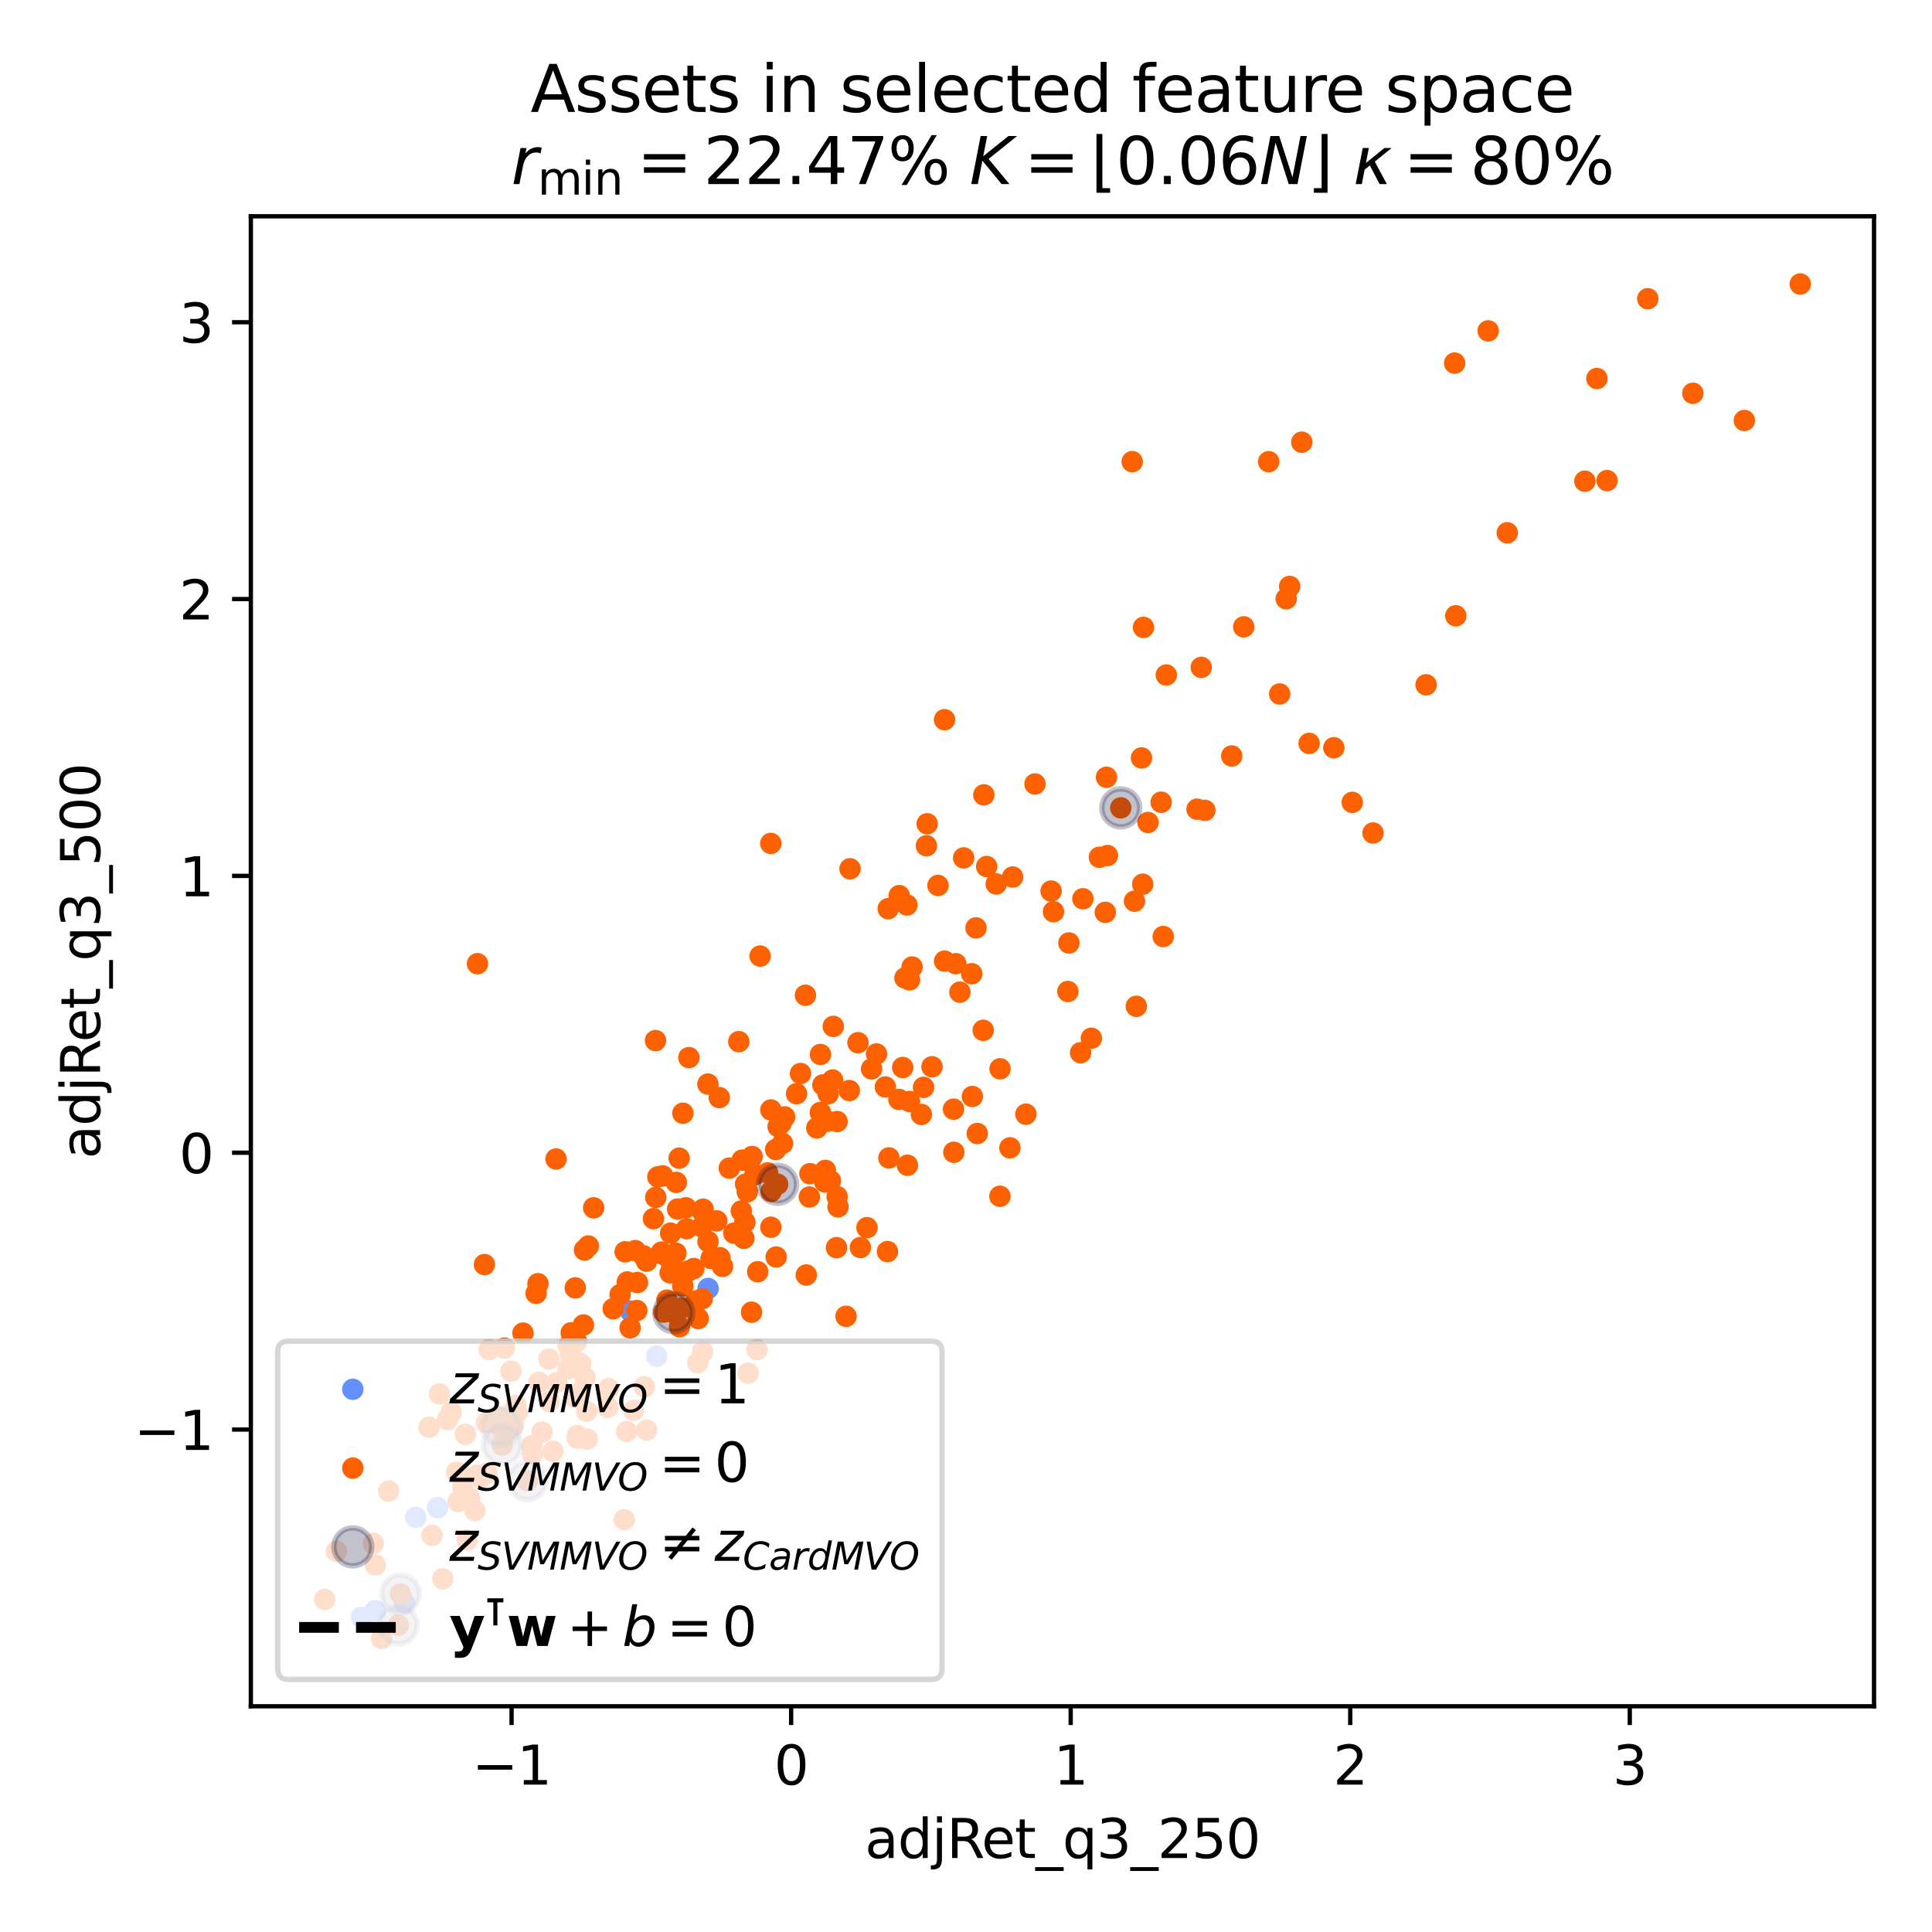 <?xml version="1.0" encoding="utf-8" standalone="no"?>
<!DOCTYPE svg PUBLIC "-//W3C//DTD SVG 1.1//EN"
  "http://www.w3.org/Graphics/SVG/1.1/DTD/svg11.dtd">
<svg xmlns:xlink="http://www.w3.org/1999/xlink" width="360pt" height="360pt" viewBox="0 0 360 360" xmlns="http://www.w3.org/2000/svg" version="1.1">
 <defs>
  <style type="text/css">*{stroke-linejoin: round; stroke-linecap: butt}</style>
 </defs>
 <g id="figure_1">
  <g id="patch_1">
   <path d="M 0 360 
L 360 360 
L 360 0 
L 0 0 
z
" style="fill: #ffffff"/>
  </g>
  <g id="axes_1">
   <g id="patch_2">
    <path d="M 46.741 317.939 
L 349.2 317.939 
L 349.2 40.301 
L 46.741 40.301 
z
" style="fill: #ffffff"/>
   </g>
   <g id="PathCollection_1">
    <defs>
     <path id="C0_0_628326df5f" d="M 0 1.5 
C 0.398 1.5 0.779 1.342 1.061 1.061 
C 1.342 0.779 1.5 0.398 1.5 -0 
C 1.5 -0.398 1.342 -0.779 1.061 -1.061 
C 0.779 -1.342 0.398 -1.5 0 -1.5 
C -0.398 -1.5 -0.779 -1.342 -1.061 -1.061 
C -1.342 -0.779 -1.5 -0.398 -1.5 0 
C -1.5 0.398 -1.342 0.779 -1.061 1.061 
C -0.779 1.342 -0.398 1.5 0 1.5 
z
"/>
    </defs>
    <g clip-path="url(#p421262707e)">
     <use xlink:href="#C0_0_628326df5f" x="81.551" y="280.93" style="fill: #648fff; stroke: #648fff"/>
    </g>
    <g clip-path="url(#p421262707e)">
     <use xlink:href="#C0_0_628326df5f" x="131.947" y="240.089" style="fill: #648fff; stroke: #648fff"/>
    </g>
    <g clip-path="url(#p421262707e)">
     <use xlink:href="#C0_0_628326df5f" x="117.475" y="244.288" style="fill: #648fff; stroke: #648fff"/>
    </g>
    <g clip-path="url(#p421262707e)">
     <use xlink:href="#C0_0_628326df5f" x="77.466" y="282.74" style="fill: #648fff; stroke: #648fff"/>
    </g>
    <g clip-path="url(#p421262707e)">
     <use xlink:href="#C0_0_628326df5f" x="122.368" y="252.704" style="fill: #648fff; stroke: #648fff"/>
    </g>
    <g clip-path="url(#p421262707e)">
     <use xlink:href="#C0_0_628326df5f" x="124.139" y="244.194" style="fill: #648fff; stroke: #648fff"/>
    </g>
    <g clip-path="url(#p421262707e)">
     <use xlink:href="#C0_0_628326df5f" x="75.38" y="298.734" style="fill: #648fff; stroke: #648fff"/>
    </g>
    <g clip-path="url(#p421262707e)">
     <use xlink:href="#C0_0_628326df5f" x="69.919" y="300.107" style="fill: #648fff; stroke: #648fff"/>
    </g>
    <g clip-path="url(#p421262707e)">
     <use xlink:href="#C0_0_628326df5f" x="67.327" y="301.382" style="fill: #648fff; stroke: #648fff"/>
    </g>
   </g>
   <g id="PathCollection_2">
    <defs>
     <path id="C1_0_1629207ba1" d="M 0 1.5 
C 0.398 1.5 0.779 1.342 1.061 1.061 
C 1.342 0.779 1.5 0.398 1.5 -0 
C 1.5 -0.398 1.342 -0.779 1.061 -1.061 
C 0.779 -1.342 0.398 -1.5 0 -1.5 
C -0.398 -1.5 -0.779 -1.342 -1.061 -1.061 
C -1.342 -0.779 -1.5 -0.398 -1.5 0 
C -1.5 0.398 -1.342 0.779 -1.061 1.061 
C -0.779 1.342 -0.398 1.5 0 1.5 
z
"/>
    </defs>
    <g clip-path="url(#p421262707e)">
     <use xlink:href="#C1_0_1629207ba1" x="208.838" y="150.535" style="fill: #fe6100; stroke: #fe6100"/>
    </g>
    <g clip-path="url(#p421262707e)">
     <use xlink:href="#C1_0_1629207ba1" x="123.47" y="233.703" style="fill: #fe6100; stroke: #fe6100"/>
    </g>
    <g clip-path="url(#p421262707e)">
     <use xlink:href="#C1_0_1629207ba1" x="179.564" y="159.857" style="fill: #fe6100; stroke: #fe6100"/>
    </g>
    <g clip-path="url(#p421262707e)">
     <use xlink:href="#C1_0_1629207ba1" x="240.309" y="109.27" style="fill: #fe6100; stroke: #fe6100"/>
    </g>
    <g clip-path="url(#p421262707e)">
     <use xlink:href="#C1_0_1629207ba1" x="93.374" y="264.103" style="fill: #fe6100; stroke: #fe6100"/>
    </g>
    <g clip-path="url(#p421262707e)">
     <use xlink:href="#C1_0_1629207ba1" x="131.923" y="231.335" style="fill: #fe6100; stroke: #fe6100"/>
    </g>
    <g clip-path="url(#p421262707e)">
     <use xlink:href="#C1_0_1629207ba1" x="192.856" y="146.083" style="fill: #fe6100; stroke: #fe6100"/>
    </g>
    <g clip-path="url(#p421262707e)">
     <use xlink:href="#C1_0_1629207ba1" x="60.489" y="298.027" style="fill: #fe6100; stroke: #fe6100"/>
    </g>
    <g clip-path="url(#p421262707e)">
     <use xlink:href="#C1_0_1629207ba1" x="160.322" y="232.46" style="fill: #fe6100; stroke: #fe6100"/>
    </g>
    <g clip-path="url(#p421262707e)">
     <use xlink:href="#C1_0_1629207ba1" x="140.66" y="218.895" style="fill: #fe6100; stroke: #fe6100"/>
    </g>
    <g clip-path="url(#p421262707e)">
     <use xlink:href="#C1_0_1629207ba1" x="116.323" y="283.173" style="fill: #fe6100; stroke: #fe6100"/>
    </g>
    <g clip-path="url(#p421262707e)">
     <use xlink:href="#C1_0_1629207ba1" x="108.91" y="232.924" style="fill: #fe6100; stroke: #fe6100"/>
    </g>
    <g clip-path="url(#p421262707e)">
     <use xlink:href="#C1_0_1629207ba1" x="212.93" y="164.763" style="fill: #fe6100; stroke: #fe6100"/>
    </g>
    <g clip-path="url(#p421262707e)">
     <use xlink:href="#C1_0_1629207ba1" x="126.263" y="225.287" style="fill: #fe6100; stroke: #fe6100"/>
    </g>
    <g clip-path="url(#p421262707e)">
     <use xlink:href="#C1_0_1629207ba1" x="307.043" y="55.667" style="fill: #fe6100; stroke: #fe6100"/>
    </g>
    <g clip-path="url(#p421262707e)">
     <use xlink:href="#C1_0_1629207ba1" x="271.048" y="67.66" style="fill: #fe6100; stroke: #fe6100"/>
    </g>
    <g clip-path="url(#p421262707e)">
     <use xlink:href="#C1_0_1629207ba1" x="144.897" y="220.672" style="fill: #fe6100; stroke: #fe6100"/>
    </g>
    <g clip-path="url(#p421262707e)">
     <use xlink:href="#C1_0_1629207ba1" x="116.761" y="266.736" style="fill: #fe6100; stroke: #fe6100"/>
    </g>
    <g clip-path="url(#p421262707e)">
     <use xlink:href="#C1_0_1629207ba1" x="140.144" y="215.496" style="fill: #fe6100; stroke: #fe6100"/>
    </g>
    <g clip-path="url(#p421262707e)">
     <use xlink:href="#C1_0_1629207ba1" x="95.196" y="255.498" style="fill: #fe6100; stroke: #fe6100"/>
    </g>
    <g clip-path="url(#p421262707e)">
     <use xlink:href="#C1_0_1629207ba1" x="84.079" y="263.157" style="fill: #fe6100; stroke: #fe6100"/>
    </g>
    <g clip-path="url(#p421262707e)">
     <use xlink:href="#C1_0_1629207ba1" x="107.579" y="267.476" style="fill: #fe6100; stroke: #fe6100"/>
    </g>
    <g clip-path="url(#p421262707e)">
     <use xlink:href="#C1_0_1629207ba1" x="125.537" y="244.618" style="fill: #fe6100; stroke: #fe6100"/>
    </g>
    <g clip-path="url(#p421262707e)">
     <use xlink:href="#C1_0_1629207ba1" x="172.766" y="153.501" style="fill: #fe6100; stroke: #fe6100"/>
    </g>
    <g clip-path="url(#p421262707e)">
     <use xlink:href="#C1_0_1629207ba1" x="138.798" y="227.74" style="fill: #fe6100; stroke: #fe6100"/>
    </g>
    <g clip-path="url(#p421262707e)">
     <use xlink:href="#C1_0_1629207ba1" x="152.883" y="196.486" style="fill: #fe6100; stroke: #fe6100"/>
    </g>
    <g clip-path="url(#p421262707e)">
     <use xlink:href="#C1_0_1629207ba1" x="150.085" y="185.457" style="fill: #fe6100; stroke: #fe6100"/>
    </g>
    <g clip-path="url(#p421262707e)">
     <use xlink:href="#C1_0_1629207ba1" x="118.784" y="238.979" style="fill: #fe6100; stroke: #fe6100"/>
    </g>
    <g clip-path="url(#p421262707e)">
     <use xlink:href="#C1_0_1629207ba1" x="173.665" y="198.78" style="fill: #fe6100; stroke: #fe6100"/>
    </g>
    <g clip-path="url(#p421262707e)">
     <use xlink:href="#C1_0_1629207ba1" x="139.705" y="216.403" style="fill: #fe6100; stroke: #fe6100"/>
    </g>
    <g clip-path="url(#p421262707e)">
     <use xlink:href="#C1_0_1629207ba1" x="325.037" y="78.354" style="fill: #fe6100; stroke: #fe6100"/>
    </g>
    <g clip-path="url(#p421262707e)">
     <use xlink:href="#C1_0_1629207ba1" x="140.043" y="244.511" style="fill: #fe6100; stroke: #fe6100"/>
    </g>
    <g clip-path="url(#p421262707e)">
     <use xlink:href="#C1_0_1629207ba1" x="154.744" y="220.015" style="fill: #fe6100; stroke: #fe6100"/>
    </g>
    <g clip-path="url(#p421262707e)">
     <use xlink:href="#C1_0_1629207ba1" x="155.273" y="191.256" style="fill: #fe6100; stroke: #fe6100"/>
    </g>
    <g clip-path="url(#p421262707e)">
     <use xlink:href="#C1_0_1629207ba1" x="106.273" y="252.43" style="fill: #fe6100; stroke: #fe6100"/>
    </g>
    <g clip-path="url(#p421262707e)">
     <use xlink:href="#C1_0_1629207ba1" x="168.625" y="182.231" style="fill: #fe6100; stroke: #fe6100"/>
    </g>
    <g clip-path="url(#p421262707e)">
     <use xlink:href="#C1_0_1629207ba1" x="195.857" y="166.037" style="fill: #fe6100; stroke: #fe6100"/>
    </g>
    <g clip-path="url(#p421262707e)">
     <use xlink:href="#C1_0_1629207ba1" x="134.034" y="204.522" style="fill: #fe6100; stroke: #fe6100"/>
    </g>
    <g clip-path="url(#p421262707e)">
     <use xlink:href="#C1_0_1629207ba1" x="163.327" y="196.389" style="fill: #fe6100; stroke: #fe6100"/>
    </g>
    <g clip-path="url(#p421262707e)">
     <use xlink:href="#C1_0_1629207ba1" x="181.869" y="172.901" style="fill: #fe6100; stroke: #fe6100"/>
    </g>
    <g clip-path="url(#p421262707e)">
     <use xlink:href="#C1_0_1629207ba1" x="161.553" y="228.758" style="fill: #fe6100; stroke: #fe6100"/>
    </g>
    <g clip-path="url(#p421262707e)">
     <use xlink:href="#C1_0_1629207ba1" x="165.503" y="169.319" style="fill: #fe6100; stroke: #fe6100"/>
    </g>
    <g clip-path="url(#p421262707e)">
     <use xlink:href="#C1_0_1629207ba1" x="124.874" y="237.183" style="fill: #fe6100; stroke: #fe6100"/>
    </g>
    <g clip-path="url(#p421262707e)">
     <use xlink:href="#C1_0_1629207ba1" x="186.343" y="199.158" style="fill: #fe6100; stroke: #fe6100"/>
    </g>
    <g clip-path="url(#p421262707e)">
     <use xlink:href="#C1_0_1629207ba1" x="148.424" y="203.798" style="fill: #fe6100; stroke: #fe6100"/>
    </g>
    <g clip-path="url(#p421262707e)">
     <use xlink:href="#C1_0_1629207ba1" x="105.898" y="250.774" style="fill: #fe6100; stroke: #fe6100"/>
    </g>
    <g clip-path="url(#p421262707e)">
     <use xlink:href="#C1_0_1629207ba1" x="102.272" y="253.254" style="fill: #fe6100; stroke: #fe6100"/>
    </g>
    <g clip-path="url(#p421262707e)">
     <use xlink:href="#C1_0_1629207ba1" x="103.612" y="215.965" style="fill: #fe6100; stroke: #fe6100"/>
    </g>
    <g clip-path="url(#p421262707e)">
     <use xlink:href="#C1_0_1629207ba1" x="117.411" y="247.425" style="fill: #fe6100; stroke: #fe6100"/>
    </g>
    <g clip-path="url(#p421262707e)">
     <use xlink:href="#C1_0_1629207ba1" x="157.65" y="245.271" style="fill: #fe6100; stroke: #fe6100"/>
    </g>
    <g clip-path="url(#p421262707e)">
     <use xlink:href="#C1_0_1629207ba1" x="153.333" y="202.16" style="fill: #fe6100; stroke: #fe6100"/>
    </g>
    <g clip-path="url(#p421262707e)">
     <use xlink:href="#C1_0_1629207ba1" x="120.474" y="266.482" style="fill: #fe6100; stroke: #fe6100"/>
    </g>
    <g clip-path="url(#p421262707e)">
     <use xlink:href="#C1_0_1629207ba1" x="116.89" y="238.874" style="fill: #fe6100; stroke: #fe6100"/>
    </g>
    <g clip-path="url(#p421262707e)">
     <use xlink:href="#C1_0_1629207ba1" x="134.142" y="234.356" style="fill: #fe6100; stroke: #fe6100"/>
    </g>
    <g clip-path="url(#p421262707e)">
     <use xlink:href="#C1_0_1629207ba1" x="118.364" y="233.027" style="fill: #fe6100; stroke: #fe6100"/>
    </g>
    <g clip-path="url(#p421262707e)">
     <use xlink:href="#C1_0_1629207ba1" x="82.506" y="294.184" style="fill: #fe6100; stroke: #fe6100"/>
    </g>
    <g clip-path="url(#p421262707e)">
     <use xlink:href="#C1_0_1629207ba1" x="108.204" y="254.082" style="fill: #fe6100; stroke: #fe6100"/>
    </g>
    <g clip-path="url(#p421262707e)">
     <use xlink:href="#C1_0_1629207ba1" x="216.753" y="174.505" style="fill: #fe6100; stroke: #fe6100"/>
    </g>
    <g clip-path="url(#p421262707e)">
     <use xlink:href="#C1_0_1629207ba1" x="158.396" y="161.885" style="fill: #fe6100; stroke: #fe6100"/>
    </g>
    <g clip-path="url(#p421262707e)">
     <use xlink:href="#C1_0_1629207ba1" x="110.62" y="225.061" style="fill: #fe6100; stroke: #fe6100"/>
    </g>
    <g clip-path="url(#p421262707e)">
     <use xlink:href="#C1_0_1629207ba1" x="159.869" y="194.298" style="fill: #fe6100; stroke: #fe6100"/>
    </g>
    <g clip-path="url(#p421262707e)">
     <use xlink:href="#C1_0_1629207ba1" x="217.324" y="125.779" style="fill: #fe6100; stroke: #fe6100"/>
    </g>
    <g clip-path="url(#p421262707e)">
     <use xlink:href="#C1_0_1629207ba1" x="97.453" y="248.405" style="fill: #fe6100; stroke: #fe6100"/>
    </g>
    <g clip-path="url(#p421262707e)">
     <use xlink:href="#C1_0_1629207ba1" x="188.186" y="213.888" style="fill: #fe6100; stroke: #fe6100"/>
    </g>
    <g clip-path="url(#p421262707e)">
     <use xlink:href="#C1_0_1629207ba1" x="127.245" y="207.437" style="fill: #fe6100; stroke: #fe6100"/>
    </g>
    <g clip-path="url(#p421262707e)">
     <use xlink:href="#C1_0_1629207ba1" x="74.629" y="297.007" style="fill: #fe6100; stroke: #fe6100"/>
    </g>
    <g clip-path="url(#p421262707e)">
     <use xlink:href="#C1_0_1629207ba1" x="80.5" y="286.085" style="fill: #fe6100; stroke: #fe6100"/>
    </g>
    <g clip-path="url(#p421262707e)">
     <use xlink:href="#C1_0_1629207ba1" x="168.207" y="198.918" style="fill: #fe6100; stroke: #fe6100"/>
    </g>
    <g clip-path="url(#p421262707e)">
     <use xlink:href="#C1_0_1629207ba1" x="130.025" y="253.913" style="fill: #fe6100; stroke: #fe6100"/>
    </g>
    <g clip-path="url(#p421262707e)">
     <use xlink:href="#C1_0_1629207ba1" x="149.163" y="200.036" style="fill: #fe6100; stroke: #fe6100"/>
    </g>
    <g clip-path="url(#p421262707e)">
     <use xlink:href="#C1_0_1629207ba1" x="204.857" y="159.739" style="fill: #fe6100; stroke: #fe6100"/>
    </g>
    <g clip-path="url(#p421262707e)">
     <use xlink:href="#C1_0_1629207ba1" x="136.744" y="229.79" style="fill: #fe6100; stroke: #fe6100"/>
    </g>
    <g clip-path="url(#p421262707e)">
     <use xlink:href="#C1_0_1629207ba1" x="100.994" y="266.847" style="fill: #fe6100; stroke: #fe6100"/>
    </g>
    <g clip-path="url(#p421262707e)">
     <use xlink:href="#C1_0_1629207ba1" x="103.754" y="257.62" style="fill: #fe6100; stroke: #fe6100"/>
    </g>
    <g clip-path="url(#p421262707e)">
     <use xlink:href="#C1_0_1629207ba1" x="87.033" y="286.988" style="fill: #fe6100; stroke: #fe6100"/>
    </g>
    <g clip-path="url(#p421262707e)">
     <use xlink:href="#C1_0_1629207ba1" x="87.511" y="279.131" style="fill: #fe6100; stroke: #fe6100"/>
    </g>
    <g clip-path="url(#p421262707e)">
     <use xlink:href="#C1_0_1629207ba1" x="231.752" y="116.801" style="fill: #fe6100; stroke: #fe6100"/>
    </g>
    <g clip-path="url(#p421262707e)">
     <use xlink:href="#C1_0_1629207ba1" x="93.582" y="269.272" style="fill: #fe6100; stroke: #fe6100"/>
    </g>
    <g clip-path="url(#p421262707e)">
     <use xlink:href="#C1_0_1629207ba1" x="95.659" y="265.71" style="fill: #fe6100; stroke: #fe6100"/>
    </g>
    <g clip-path="url(#p421262707e)">
     <use xlink:href="#C1_0_1629207ba1" x="167.503" y="204.86" style="fill: #fe6100; stroke: #fe6100"/>
    </g>
    <g clip-path="url(#p421262707e)">
     <use xlink:href="#C1_0_1629207ba1" x="96.097" y="261.896" style="fill: #fe6100; stroke: #fe6100"/>
    </g>
    <g clip-path="url(#p421262707e)">
     <use xlink:href="#C1_0_1629207ba1" x="89.59" y="275.409" style="fill: #fe6100; stroke: #fe6100"/>
    </g>
    <g clip-path="url(#p421262707e)">
     <use xlink:href="#C1_0_1629207ba1" x="93.99" y="251.192" style="fill: #fe6100; stroke: #fe6100"/>
    </g>
    <g clip-path="url(#p421262707e)">
     <use xlink:href="#C1_0_1629207ba1" x="139.242" y="222.066" style="fill: #fe6100; stroke: #fe6100"/>
    </g>
    <g clip-path="url(#p421262707e)">
     <use xlink:href="#C1_0_1629207ba1" x="103.036" y="270.417" style="fill: #fe6100; stroke: #fe6100"/>
    </g>
    <g clip-path="url(#p421262707e)">
     <use xlink:href="#C1_0_1629207ba1" x="100.402" y="257.562" style="fill: #fe6100; stroke: #fe6100"/>
    </g>
    <g clip-path="url(#p421262707e)">
     <use xlink:href="#C1_0_1629207ba1" x="93.366" y="265.847" style="fill: #fe6100; stroke: #fe6100"/>
    </g>
    <g clip-path="url(#p421262707e)">
     <use xlink:href="#C1_0_1629207ba1" x="213.915" y="153.256" style="fill: #fe6100; stroke: #fe6100"/>
    </g>
    <g clip-path="url(#p421262707e)">
     <use xlink:href="#C1_0_1629207ba1" x="183.208" y="191.984" style="fill: #fe6100; stroke: #fe6100"/>
    </g>
    <g clip-path="url(#p421262707e)">
     <use xlink:href="#C1_0_1629207ba1" x="164.977" y="202.544" style="fill: #fe6100; stroke: #fe6100"/>
    </g>
    <g clip-path="url(#p421262707e)">
     <use xlink:href="#C1_0_1629207ba1" x="145.556" y="209.268" style="fill: #fe6100; stroke: #fe6100"/>
    </g>
    <g clip-path="url(#p421262707e)">
     <use xlink:href="#C1_0_1629207ba1" x="177.675" y="206.679" style="fill: #fe6100; stroke: #fe6100"/>
    </g>
    <g clip-path="url(#p421262707e)">
     <use xlink:href="#C1_0_1629207ba1" x="143.678" y="222.024" style="fill: #fe6100; stroke: #fe6100"/>
    </g>
    <g clip-path="url(#p421262707e)">
     <use xlink:href="#C1_0_1629207ba1" x="198.985" y="184.746" style="fill: #fe6100; stroke: #fe6100"/>
    </g>
    <g clip-path="url(#p421262707e)">
     <use xlink:href="#C1_0_1629207ba1" x="139.416" y="255.876" style="fill: #fe6100; stroke: #fe6100"/>
    </g>
    <g clip-path="url(#p421262707e)">
     <use xlink:href="#C1_0_1629207ba1" x="138.286" y="216.175" style="fill: #fe6100; stroke: #fe6100"/>
    </g>
    <g clip-path="url(#p421262707e)">
     <use xlink:href="#C1_0_1629207ba1" x="213.073" y="116.904" style="fill: #fe6100; stroke: #fe6100"/>
    </g>
    <g clip-path="url(#p421262707e)">
     <use xlink:href="#C1_0_1629207ba1" x="172.627" y="157.598" style="fill: #fe6100; stroke: #fe6100"/>
    </g>
    <g clip-path="url(#p421262707e)">
     <use xlink:href="#C1_0_1629207ba1" x="116.484" y="233.252" style="fill: #fe6100; stroke: #fe6100"/>
    </g>
    <g clip-path="url(#p421262707e)">
     <use xlink:href="#C1_0_1629207ba1" x="69.949" y="291.608" style="fill: #fe6100; stroke: #fe6100"/>
    </g>
    <g clip-path="url(#p421262707e)">
     <use xlink:href="#C1_0_1629207ba1" x="181.071" y="181.442" style="fill: #fe6100; stroke: #fe6100"/>
    </g>
    <g clip-path="url(#p421262707e)">
     <use xlink:href="#C1_0_1629207ba1" x="102.314" y="261.159" style="fill: #fe6100; stroke: #fe6100"/>
    </g>
    <g clip-path="url(#p421262707e)">
     <use xlink:href="#C1_0_1629207ba1" x="107.96" y="259.517" style="fill: #fe6100; stroke: #fe6100"/>
    </g>
    <g clip-path="url(#p421262707e)">
     <use xlink:href="#C1_0_1629207ba1" x="206.181" y="144.832" style="fill: #fe6100; stroke: #fe6100"/>
    </g>
    <g clip-path="url(#p421262707e)">
     <use xlink:href="#C1_0_1629207ba1" x="165.368" y="233.215" style="fill: #fe6100; stroke: #fe6100"/>
    </g>
    <g clip-path="url(#p421262707e)">
     <use xlink:href="#C1_0_1629207ba1" x="150.239" y="237.581" style="fill: #fe6100; stroke: #fe6100"/>
    </g>
    <g clip-path="url(#p421262707e)">
     <use xlink:href="#C1_0_1629207ba1" x="203.358" y="193.465" style="fill: #fe6100; stroke: #fe6100"/>
    </g>
    <g clip-path="url(#p421262707e)">
     <use xlink:href="#C1_0_1629207ba1" x="153.683" y="220.241" style="fill: #fe6100; stroke: #fe6100"/>
    </g>
    <g clip-path="url(#p421262707e)">
     <use xlink:href="#C1_0_1629207ba1" x="178.098" y="179.573" style="fill: #fe6100; stroke: #fe6100"/>
    </g>
    <g clip-path="url(#p421262707e)">
     <use xlink:href="#C1_0_1629207ba1" x="138.14" y="225.646" style="fill: #fe6100; stroke: #fe6100"/>
    </g>
    <g clip-path="url(#p421262707e)">
     <use xlink:href="#C1_0_1629207ba1" x="176.011" y="179.094" style="fill: #fe6100; stroke: #fe6100"/>
    </g>
    <g clip-path="url(#p421262707e)">
     <use xlink:href="#C1_0_1629207ba1" x="126.022" y="220.322" style="fill: #fe6100; stroke: #fe6100"/>
    </g>
    <g clip-path="url(#p421262707e)">
     <use xlink:href="#C1_0_1629207ba1" x="113.229" y="262.239" style="fill: #fe6100; stroke: #fe6100"/>
    </g>
    <g clip-path="url(#p421262707e)">
     <use xlink:href="#C1_0_1629207ba1" x="105.83" y="255.037" style="fill: #fe6100; stroke: #fe6100"/>
    </g>
    <g clip-path="url(#p421262707e)">
     <use xlink:href="#C1_0_1629207ba1" x="125.177" y="234.271" style="fill: #fe6100; stroke: #fe6100"/>
    </g>
    <g clip-path="url(#p421262707e)">
     <use xlink:href="#C1_0_1629207ba1" x="178.862" y="184.87" style="fill: #fe6100; stroke: #fe6100"/>
    </g>
    <g clip-path="url(#p421262707e)">
     <use xlink:href="#C1_0_1629207ba1" x="135.89" y="217.666" style="fill: #fe6100; stroke: #fe6100"/>
    </g>
    <g clip-path="url(#p421262707e)">
     <use xlink:href="#C1_0_1629207ba1" x="74.204" y="302.818" style="fill: #fe6100; stroke: #fe6100"/>
    </g>
    <g clip-path="url(#p421262707e)">
     <use xlink:href="#C1_0_1629207ba1" x="251.979" y="149.512" style="fill: #fe6100; stroke: #fe6100"/>
    </g>
    <g clip-path="url(#p421262707e)">
     <use xlink:href="#C1_0_1629207ba1" x="94.211" y="266.892" style="fill: #fe6100; stroke: #fe6100"/>
    </g>
    <g clip-path="url(#p421262707e)">
     <use xlink:href="#C1_0_1629207ba1" x="265.733" y="127.598" style="fill: #fe6100; stroke: #fe6100"/>
    </g>
    <g clip-path="url(#p421262707e)">
     <use xlink:href="#C1_0_1629207ba1" x="183.851" y="161.466" style="fill: #fe6100; stroke: #fe6100"/>
    </g>
    <g clip-path="url(#p421262707e)">
     <use xlink:href="#C1_0_1629207ba1" x="295.32" y="89.669" style="fill: #fe6100; stroke: #fe6100"/>
    </g>
    <g clip-path="url(#p421262707e)">
     <use xlink:href="#C1_0_1629207ba1" x="124.963" y="229.785" style="fill: #fe6100; stroke: #fe6100"/>
    </g>
    <g clip-path="url(#p421262707e)">
     <use xlink:href="#C1_0_1629207ba1" x="129.723" y="242.403" style="fill: #fe6100; stroke: #fe6100"/>
    </g>
    <g clip-path="url(#p421262707e)">
     <use xlink:href="#C1_0_1629207ba1" x="138.615" y="230.748" style="fill: #fe6100; stroke: #fe6100"/>
    </g>
    <g clip-path="url(#p421262707e)">
     <use xlink:href="#C1_0_1629207ba1" x="186.324" y="222.907" style="fill: #fe6100; stroke: #fe6100"/>
    </g>
    <g clip-path="url(#p421262707e)">
     <use xlink:href="#C1_0_1629207ba1" x="72.41" y="277.833" style="fill: #fe6100; stroke: #fe6100"/>
    </g>
    <g clip-path="url(#p421262707e)">
     <use xlink:href="#C1_0_1629207ba1" x="229.516" y="140.867" style="fill: #fe6100; stroke: #fe6100"/>
    </g>
    <g clip-path="url(#p421262707e)">
     <use xlink:href="#C1_0_1629207ba1" x="123.484" y="219.119" style="fill: #fe6100; stroke: #fe6100"/>
    </g>
    <g clip-path="url(#p421262707e)">
     <use xlink:href="#C1_0_1629207ba1" x="150.917" y="218.7" style="fill: #fe6100; stroke: #fe6100"/>
    </g>
    <g clip-path="url(#p421262707e)">
     <use xlink:href="#C1_0_1629207ba1" x="100.243" y="239.201" style="fill: #fe6100; stroke: #fe6100"/>
    </g>
    <g clip-path="url(#p421262707e)">
     <use xlink:href="#C1_0_1629207ba1" x="158.258" y="203.21" style="fill: #fe6100; stroke: #fe6100"/>
    </g>
    <g clip-path="url(#p421262707e)">
     <use xlink:href="#C1_0_1629207ba1" x="131.726" y="227.186" style="fill: #fe6100; stroke: #fe6100"/>
    </g>
    <g clip-path="url(#p421262707e)">
     <use xlink:href="#C1_0_1629207ba1" x="297.558" y="70.527" style="fill: #fe6100; stroke: #fe6100"/>
    </g>
    <g clip-path="url(#p421262707e)">
     <use xlink:href="#C1_0_1629207ba1" x="122.584" y="219.296" style="fill: #fe6100; stroke: #fe6100"/>
    </g>
    <g clip-path="url(#p421262707e)">
     <use xlink:href="#C1_0_1629207ba1" x="122.195" y="223.125" style="fill: #fe6100; stroke: #fe6100"/>
    </g>
    <g clip-path="url(#p421262707e)">
     <use xlink:href="#C1_0_1629207ba1" x="154.212" y="208.928" style="fill: #fe6100; stroke: #fe6100"/>
    </g>
    <g clip-path="url(#p421262707e)">
     <use xlink:href="#C1_0_1629207ba1" x="152.197" y="210.176" style="fill: #fe6100; stroke: #fe6100"/>
    </g>
    <g clip-path="url(#p421262707e)">
     <use xlink:href="#C1_0_1629207ba1" x="83.374" y="264.506" style="fill: #fe6100; stroke: #fe6100"/>
    </g>
    <g clip-path="url(#p421262707e)">
     <use xlink:href="#C1_0_1629207ba1" x="125.003" y="235.064" style="fill: #fe6100; stroke: #fe6100"/>
    </g>
    <g clip-path="url(#p421262707e)">
     <use xlink:href="#C1_0_1629207ba1" x="191.159" y="207.612" style="fill: #fe6100; stroke: #fe6100"/>
    </g>
    <g clip-path="url(#p421262707e)">
     <use xlink:href="#C1_0_1629207ba1" x="335.452" y="52.921" style="fill: #fe6100; stroke: #fe6100"/>
    </g>
    <g clip-path="url(#p421262707e)">
     <use xlink:href="#C1_0_1629207ba1" x="168.99" y="168.632" style="fill: #fe6100; stroke: #fe6100"/>
    </g>
    <g clip-path="url(#p421262707e)">
     <use xlink:href="#C1_0_1629207ba1" x="109.027" y="256.695" style="fill: #fe6100; stroke: #fe6100"/>
    </g>
    <g clip-path="url(#p421262707e)">
     <use xlink:href="#C1_0_1629207ba1" x="108.71" y="246.888" style="fill: #fe6100; stroke: #fe6100"/>
    </g>
    <g clip-path="url(#p421262707e)">
     <use xlink:href="#C1_0_1629207ba1" x="199.176" y="175.708" style="fill: #fe6100; stroke: #fe6100"/>
    </g>
    <g clip-path="url(#p421262707e)">
     <use xlink:href="#C1_0_1629207ba1" x="143.642" y="228.677" style="fill: #fe6100; stroke: #fe6100"/>
    </g>
    <g clip-path="url(#p421262707e)">
     <use xlink:href="#C1_0_1629207ba1" x="242.57" y="82.393" style="fill: #fe6100; stroke: #fe6100"/>
    </g>
    <g clip-path="url(#p421262707e)">
     <use xlink:href="#C1_0_1629207ba1" x="211.398" y="167.918" style="fill: #fe6100; stroke: #fe6100"/>
    </g>
    <g clip-path="url(#p421262707e)">
     <use xlink:href="#C1_0_1629207ba1" x="155.875" y="232.486" style="fill: #fe6100; stroke: #fe6100"/>
    </g>
    <g clip-path="url(#p421262707e)">
     <use xlink:href="#C1_0_1629207ba1" x="141.056" y="251.494" style="fill: #fe6100; stroke: #fe6100"/>
    </g>
    <g clip-path="url(#p421262707e)">
     <use xlink:href="#C1_0_1629207ba1" x="144.99" y="209.927" style="fill: #fe6100; stroke: #fe6100"/>
    </g>
    <g clip-path="url(#p421262707e)">
     <use xlink:href="#C1_0_1629207ba1" x="134.63" y="235.979" style="fill: #fe6100; stroke: #fe6100"/>
    </g>
    <g clip-path="url(#p421262707e)">
     <use xlink:href="#C1_0_1629207ba1" x="123.687" y="244.492" style="fill: #fe6100; stroke: #fe6100"/>
    </g>
    <g clip-path="url(#p421262707e)">
     <use xlink:href="#C1_0_1629207ba1" x="315.439" y="73.283" style="fill: #fe6100; stroke: #fe6100"/>
    </g>
    <g clip-path="url(#p421262707e)">
     <use xlink:href="#C1_0_1629207ba1" x="152.86" y="207.292" style="fill: #fe6100; stroke: #fe6100"/>
    </g>
    <g clip-path="url(#p421262707e)">
     <use xlink:href="#C1_0_1629207ba1" x="132.496" y="234.51" style="fill: #fe6100; stroke: #fe6100"/>
    </g>
    <g clip-path="url(#p421262707e)">
     <use xlink:href="#C1_0_1629207ba1" x="107.429" y="249.961" style="fill: #fe6100; stroke: #fe6100"/>
    </g>
    <g clip-path="url(#p421262707e)">
     <use xlink:href="#C1_0_1629207ba1" x="146.204" y="208.115" style="fill: #fe6100; stroke: #fe6100"/>
    </g>
    <g clip-path="url(#p421262707e)">
     <use xlink:href="#C1_0_1629207ba1" x="145.813" y="213.065" style="fill: #fe6100; stroke: #fe6100"/>
    </g>
    <g clip-path="url(#p421262707e)">
     <use xlink:href="#C1_0_1629207ba1" x="143.642" y="206.826" style="fill: #fe6100; stroke: #fe6100"/>
    </g>
    <g clip-path="url(#p421262707e)">
     <use xlink:href="#C1_0_1629207ba1" x="196.303" y="169.886" style="fill: #fe6100; stroke: #fe6100"/>
    </g>
    <g clip-path="url(#p421262707e)">
     <use xlink:href="#C1_0_1629207ba1" x="174.783" y="164.994" style="fill: #fe6100; stroke: #fe6100"/>
    </g>
    <g clip-path="url(#p421262707e)">
     <use xlink:href="#C1_0_1629207ba1" x="85.35" y="279.794" style="fill: #fe6100; stroke: #fe6100"/>
    </g>
    <g clip-path="url(#p421262707e)">
     <use xlink:href="#C1_0_1629207ba1" x="129.28" y="236.373" style="fill: #fe6100; stroke: #fe6100"/>
    </g>
    <g clip-path="url(#p421262707e)">
     <use xlink:href="#C1_0_1629207ba1" x="123.256" y="233.316" style="fill: #fe6100; stroke: #fe6100"/>
    </g>
    <g clip-path="url(#p421262707e)">
     <use xlink:href="#C1_0_1629207ba1" x="299.447" y="89.552" style="fill: #fe6100; stroke: #fe6100"/>
    </g>
    <g clip-path="url(#p421262707e)">
     <use xlink:href="#C1_0_1629207ba1" x="88.891" y="274.923" style="fill: #fe6100; stroke: #fe6100"/>
    </g>
    <g clip-path="url(#p421262707e)">
     <use xlink:href="#C1_0_1629207ba1" x="271.27" y="114.746" style="fill: #fe6100; stroke: #fe6100"/>
    </g>
    <g clip-path="url(#p421262707e)">
     <use xlink:href="#C1_0_1629207ba1" x="130.769" y="228.588" style="fill: #fe6100; stroke: #fe6100"/>
    </g>
    <g clip-path="url(#p421262707e)">
     <use xlink:href="#C1_0_1629207ba1" x="109.448" y="268.166" style="fill: #fe6100; stroke: #fe6100"/>
    </g>
    <g clip-path="url(#p421262707e)">
     <use xlink:href="#C1_0_1629207ba1" x="182.102" y="211.216" style="fill: #fe6100; stroke: #fe6100"/>
    </g>
    <g clip-path="url(#p421262707e)">
     <use xlink:href="#C1_0_1629207ba1" x="85.754" y="274.543" style="fill: #fe6100; stroke: #fe6100"/>
    </g>
    <g clip-path="url(#p421262707e)">
     <use xlink:href="#C1_0_1629207ba1" x="121.76" y="227.081" style="fill: #fe6100; stroke: #fe6100"/>
    </g>
    <g clip-path="url(#p421262707e)">
     <use xlink:href="#C1_0_1629207ba1" x="153.798" y="218.082" style="fill: #fe6100; stroke: #fe6100"/>
    </g>
    <g clip-path="url(#p421262707e)">
     <use xlink:href="#C1_0_1629207ba1" x="109.329" y="262.979" style="fill: #fe6100; stroke: #fe6100"/>
    </g>
    <g clip-path="url(#p421262707e)">
     <use xlink:href="#C1_0_1629207ba1" x="127.228" y="239.648" style="fill: #fe6100; stroke: #fe6100"/>
    </g>
    <g clip-path="url(#p421262707e)">
     <use xlink:href="#C1_0_1629207ba1" x="144.539" y="214.193" style="fill: #fe6100; stroke: #fe6100"/>
    </g>
    <g clip-path="url(#p421262707e)">
     <use xlink:href="#C1_0_1629207ba1" x="127.048" y="243.715" style="fill: #fe6100; stroke: #fe6100"/>
    </g>
    <g clip-path="url(#p421262707e)">
     <use xlink:href="#C1_0_1629207ba1" x="171.685" y="207.659" style="fill: #fe6100; stroke: #fe6100"/>
    </g>
    <g clip-path="url(#p421262707e)">
     <use xlink:href="#C1_0_1629207ba1" x="114.263" y="243.859" style="fill: #fe6100; stroke: #fe6100"/>
    </g>
    <g clip-path="url(#p421262707e)">
     <use xlink:href="#C1_0_1629207ba1" x="144.629" y="234.227" style="fill: #fe6100; stroke: #fe6100"/>
    </g>
    <g clip-path="url(#p421262707e)">
     <use xlink:href="#C1_0_1629207ba1" x="88.974" y="179.573" style="fill: #fe6100; stroke: #fe6100"/>
    </g>
    <g clip-path="url(#p421262707e)">
     <use xlink:href="#C1_0_1629207ba1" x="188.69" y="163.421" style="fill: #fe6100; stroke: #fe6100"/>
    </g>
    <g clip-path="url(#p421262707e)">
     <use xlink:href="#C1_0_1629207ba1" x="118.662" y="244.2" style="fill: #fe6100; stroke: #fe6100"/>
    </g>
    <g clip-path="url(#p421262707e)">
     <use xlink:href="#C1_0_1629207ba1" x="125.95" y="233.512" style="fill: #fe6100; stroke: #fe6100"/>
    </g>
    <g clip-path="url(#p421262707e)">
     <use xlink:href="#C1_0_1629207ba1" x="86.717" y="267.262" style="fill: #fe6100; stroke: #fe6100"/>
    </g>
    <g clip-path="url(#p421262707e)">
     <use xlink:href="#C1_0_1629207ba1" x="143.038" y="218.55" style="fill: #fe6100; stroke: #fe6100"/>
    </g>
    <g clip-path="url(#p421262707e)">
     <use xlink:href="#C1_0_1629207ba1" x="243.938" y="138.519" style="fill: #fe6100; stroke: #fe6100"/>
    </g>
    <g clip-path="url(#p421262707e)">
     <use xlink:href="#C1_0_1629207ba1" x="211.737" y="187.509" style="fill: #fe6100; stroke: #fe6100"/>
    </g>
    <g clip-path="url(#p421262707e)">
     <use xlink:href="#C1_0_1629207ba1" x="79.938" y="265.932" style="fill: #fe6100; stroke: #fe6100"/>
    </g>
    <g clip-path="url(#p421262707e)">
     <use xlink:href="#C1_0_1629207ba1" x="216.364" y="149.485" style="fill: #fe6100; stroke: #fe6100"/>
    </g>
    <g clip-path="url(#p421262707e)">
     <use xlink:href="#C1_0_1629207ba1" x="156.156" y="224.882" style="fill: #fe6100; stroke: #fe6100"/>
    </g>
    <g clip-path="url(#p421262707e)">
     <use xlink:href="#C1_0_1629207ba1" x="143.629" y="157.16" style="fill: #fe6100; stroke: #fe6100"/>
    </g>
    <g clip-path="url(#p421262707e)">
     <use xlink:href="#C1_0_1629207ba1" x="85.061" y="274.305" style="fill: #fe6100; stroke: #fe6100"/>
    </g>
    <g clip-path="url(#p421262707e)">
     <use xlink:href="#C1_0_1629207ba1" x="90.633" y="265.11" style="fill: #fe6100; stroke: #fe6100"/>
    </g>
    <g clip-path="url(#p421262707e)">
     <use xlink:href="#C1_0_1629207ba1" x="172.093" y="202.614" style="fill: #fe6100; stroke: #fe6100"/>
    </g>
    <g clip-path="url(#p421262707e)">
     <use xlink:href="#C1_0_1629207ba1" x="62.67" y="289.072" style="fill: #fe6100; stroke: #fe6100"/>
    </g>
    <g clip-path="url(#p421262707e)">
     <use xlink:href="#C1_0_1629207ba1" x="98.266" y="275.921" style="fill: #fe6100; stroke: #fe6100"/>
    </g>
    <g clip-path="url(#p421262707e)">
     <use xlink:href="#C1_0_1629207ba1" x="201.779" y="167.468" style="fill: #fe6100; stroke: #fe6100"/>
    </g>
    <g clip-path="url(#p421262707e)">
     <use xlink:href="#C1_0_1629207ba1" x="130.843" y="225.699" style="fill: #fe6100; stroke: #fe6100"/>
    </g>
    <g clip-path="url(#p421262707e)">
     <use xlink:href="#C1_0_1629207ba1" x="169.475" y="182.58" style="fill: #fe6100; stroke: #fe6100"/>
    </g>
    <g clip-path="url(#p421262707e)">
     <use xlink:href="#C1_0_1629207ba1" x="162.406" y="199.168" style="fill: #fe6100; stroke: #fe6100"/>
    </g>
    <g clip-path="url(#p421262707e)">
     <use xlink:href="#C1_0_1629207ba1" x="124.284" y="242.258" style="fill: #fe6100; stroke: #fe6100"/>
    </g>
    <g clip-path="url(#p421262707e)">
     <use xlink:href="#C1_0_1629207ba1" x="133.558" y="227.491" style="fill: #fe6100; stroke: #fe6100"/>
    </g>
    <g clip-path="url(#p421262707e)">
     <use xlink:href="#C1_0_1629207ba1" x="169.083" y="217.125" style="fill: #fe6100; stroke: #fe6100"/>
    </g>
    <g clip-path="url(#p421262707e)">
     <use xlink:href="#C1_0_1629207ba1" x="127.805" y="225.048" style="fill: #fe6100; stroke: #fe6100"/>
    </g>
    <g clip-path="url(#p421262707e)">
     <use xlink:href="#C1_0_1629207ba1" x="90.719" y="274.503" style="fill: #fe6100; stroke: #fe6100"/>
    </g>
    <g clip-path="url(#p421262707e)">
     <use xlink:href="#C1_0_1629207ba1" x="107.169" y="260.398" style="fill: #fe6100; stroke: #fe6100"/>
    </g>
    <g clip-path="url(#p421262707e)">
     <use xlink:href="#C1_0_1629207ba1" x="86.259" y="277.11" style="fill: #fe6100; stroke: #fe6100"/>
    </g>
    <g clip-path="url(#p421262707e)">
     <use xlink:href="#C1_0_1629207ba1" x="122.142" y="193.899" style="fill: #fe6100; stroke: #fe6100"/>
    </g>
    <g clip-path="url(#p421262707e)">
     <use xlink:href="#C1_0_1629207ba1" x="223.838" y="124.358" style="fill: #fe6100; stroke: #fe6100"/>
    </g>
    <g clip-path="url(#p421262707e)">
     <use xlink:href="#C1_0_1629207ba1" x="169.476" y="205.243" style="fill: #fe6100; stroke: #fe6100"/>
    </g>
    <g clip-path="url(#p421262707e)">
     <use xlink:href="#C1_0_1629207ba1" x="183.325" y="148.11" style="fill: #fe6100; stroke: #fe6100"/>
    </g>
    <g clip-path="url(#p421262707e)">
     <use xlink:href="#C1_0_1629207ba1" x="107.551" y="267.973" style="fill: #fe6100; stroke: #fe6100"/>
    </g>
    <g clip-path="url(#p421262707e)">
     <use xlink:href="#C1_0_1629207ba1" x="177.732" y="214.707" style="fill: #fe6100; stroke: #fe6100"/>
    </g>
    <g clip-path="url(#p421262707e)">
     <use xlink:href="#C1_0_1629207ba1" x="248.541" y="139.331" style="fill: #fe6100; stroke: #fe6100"/>
    </g>
    <g clip-path="url(#p421262707e)">
     <use xlink:href="#C1_0_1629207ba1" x="131.907" y="202.005" style="fill: #fe6100; stroke: #fe6100"/>
    </g>
    <g clip-path="url(#p421262707e)">
     <use xlink:href="#C1_0_1629207ba1" x="238.448" y="129.31" style="fill: #fe6100; stroke: #fe6100"/>
    </g>
    <g clip-path="url(#p421262707e)">
     <use xlink:href="#C1_0_1629207ba1" x="169.957" y="180.193" style="fill: #fe6100; stroke: #fe6100"/>
    </g>
    <g clip-path="url(#p421262707e)">
     <use xlink:href="#C1_0_1629207ba1" x="69.563" y="287.591" style="fill: #fe6100; stroke: #fe6100"/>
    </g>
    <g clip-path="url(#p421262707e)">
     <use xlink:href="#C1_0_1629207ba1" x="167.558" y="166.889" style="fill: #fe6100; stroke: #fe6100"/>
    </g>
    <g clip-path="url(#p421262707e)">
     <use xlink:href="#C1_0_1629207ba1" x="280.853" y="99.281" style="fill: #fe6100; stroke: #fe6100"/>
    </g>
    <g clip-path="url(#p421262707e)">
     <use xlink:href="#C1_0_1629207ba1" x="206.351" y="159.416" style="fill: #fe6100; stroke: #fe6100"/>
    </g>
    <g clip-path="url(#p421262707e)">
     <use xlink:href="#C1_0_1629207ba1" x="141.184" y="236.97" style="fill: #fe6100; stroke: #fe6100"/>
    </g>
    <g clip-path="url(#p421262707e)">
     <use xlink:href="#C1_0_1629207ba1" x="130.852" y="241.995" style="fill: #fe6100; stroke: #fe6100"/>
    </g>
    <g clip-path="url(#p421262707e)">
     <use xlink:href="#C1_0_1629207ba1" x="99.898" y="240.991" style="fill: #fe6100; stroke: #fe6100"/>
    </g>
    <g clip-path="url(#p421262707e)">
     <use xlink:href="#C1_0_1629207ba1" x="81.897" y="259.738" style="fill: #fe6100; stroke: #fe6100"/>
    </g>
    <g clip-path="url(#p421262707e)">
     <use xlink:href="#C1_0_1629207ba1" x="224.51" y="150.998" style="fill: #fe6100; stroke: #fe6100"/>
    </g>
    <g clip-path="url(#p421262707e)">
     <use xlink:href="#C1_0_1629207ba1" x="127.953" y="228.952" style="fill: #fe6100; stroke: #fe6100"/>
    </g>
    <g clip-path="url(#p421262707e)">
     <use xlink:href="#C1_0_1629207ba1" x="99.08" y="269.415" style="fill: #fe6100; stroke: #fe6100"/>
    </g>
    <g clip-path="url(#p421262707e)">
     <use xlink:href="#C1_0_1629207ba1" x="155.149" y="201.25" style="fill: #fe6100; stroke: #fe6100"/>
    </g>
    <g clip-path="url(#p421262707e)">
     <use xlink:href="#C1_0_1629207ba1" x="126.551" y="215.812" style="fill: #fe6100; stroke: #fe6100"/>
    </g>
    <g clip-path="url(#p421262707e)">
     <use xlink:href="#C1_0_1629207ba1" x="109.635" y="232.179" style="fill: #fe6100; stroke: #fe6100"/>
    </g>
    <g clip-path="url(#p421262707e)">
     <use xlink:href="#C1_0_1629207ba1" x="113.396" y="258.754" style="fill: #fe6100; stroke: #fe6100"/>
    </g>
    <g clip-path="url(#p421262707e)">
     <use xlink:href="#C1_0_1629207ba1" x="115.55" y="241.232" style="fill: #fe6100; stroke: #fe6100"/>
    </g>
    <g clip-path="url(#p421262707e)">
     <use xlink:href="#C1_0_1629207ba1" x="165.635" y="215.764" style="fill: #fe6100; stroke: #fe6100"/>
    </g>
    <g clip-path="url(#p421262707e)">
     <use xlink:href="#C1_0_1629207ba1" x="205.956" y="170.002" style="fill: #fe6100; stroke: #fe6100"/>
    </g>
    <g clip-path="url(#p421262707e)">
     <use xlink:href="#C1_0_1629207ba1" x="277.298" y="61.659" style="fill: #fe6100; stroke: #fe6100"/>
    </g>
    <g clip-path="url(#p421262707e)">
     <use xlink:href="#C1_0_1629207ba1" x="185.633" y="164.716" style="fill: #fe6100; stroke: #fe6100"/>
    </g>
    <g clip-path="url(#p421262707e)">
     <use xlink:href="#C1_0_1629207ba1" x="106.448" y="248.345" style="fill: #fe6100; stroke: #fe6100"/>
    </g>
    <g clip-path="url(#p421262707e)">
     <use xlink:href="#C1_0_1629207ba1" x="137.664" y="194.096" style="fill: #fe6100; stroke: #fe6100"/>
    </g>
    <g clip-path="url(#p421262707e)">
     <use xlink:href="#C1_0_1629207ba1" x="223.054" y="150.781" style="fill: #fe6100; stroke: #fe6100"/>
    </g>
    <g clip-path="url(#p421262707e)">
     <use xlink:href="#C1_0_1629207ba1" x="107.19" y="239.976" style="fill: #fe6100; stroke: #fe6100"/>
    </g>
    <g clip-path="url(#p421262707e)">
     <use xlink:href="#C1_0_1629207ba1" x="128.253" y="236.845" style="fill: #fe6100; stroke: #fe6100"/>
    </g>
    <g clip-path="url(#p421262707e)">
     <use xlink:href="#C1_0_1629207ba1" x="126.615" y="247.213" style="fill: #fe6100; stroke: #fe6100"/>
    </g>
    <g clip-path="url(#p421262707e)">
     <use xlink:href="#C1_0_1629207ba1" x="212.704" y="141.23" style="fill: #fe6100; stroke: #fe6100"/>
    </g>
    <g clip-path="url(#p421262707e)">
     <use xlink:href="#C1_0_1629207ba1" x="96.339" y="263.221" style="fill: #fe6100; stroke: #fe6100"/>
    </g>
    <g clip-path="url(#p421262707e)">
     <use xlink:href="#C1_0_1629207ba1" x="201.352" y="196.158" style="fill: #fe6100; stroke: #fe6100"/>
    </g>
    <g clip-path="url(#p421262707e)">
     <use xlink:href="#C1_0_1629207ba1" x="150.813" y="223.046" style="fill: #fe6100; stroke: #fe6100"/>
    </g>
    <g clip-path="url(#p421262707e)">
     <use xlink:href="#C1_0_1629207ba1" x="239.668" y="111.572" style="fill: #fe6100; stroke: #fe6100"/>
    </g>
    <g clip-path="url(#p421262707e)">
     <use xlink:href="#C1_0_1629207ba1" x="119.917" y="234.009" style="fill: #fe6100; stroke: #fe6100"/>
    </g>
    <g clip-path="url(#p421262707e)">
     <use xlink:href="#C1_0_1629207ba1" x="210.969" y="86.025" style="fill: #fe6100; stroke: #fe6100"/>
    </g>
    <g clip-path="url(#p421262707e)">
     <use xlink:href="#C1_0_1629207ba1" x="91.141" y="251.485" style="fill: #fe6100; stroke: #fe6100"/>
    </g>
    <g clip-path="url(#p421262707e)">
     <use xlink:href="#C1_0_1629207ba1" x="138.922" y="220.64" style="fill: #fe6100; stroke: #fe6100"/>
    </g>
    <g clip-path="url(#p421262707e)">
     <use xlink:href="#C1_0_1629207ba1" x="255.845" y="155.22" style="fill: #fe6100; stroke: #fe6100"/>
    </g>
    <g clip-path="url(#p421262707e)">
     <use xlink:href="#C1_0_1629207ba1" x="155.98" y="208.985" style="fill: #fe6100; stroke: #fe6100"/>
    </g>
    <g clip-path="url(#p421262707e)">
     <use xlink:href="#C1_0_1629207ba1" x="120.467" y="235.005" style="fill: #fe6100; stroke: #fe6100"/>
    </g>
    <g clip-path="url(#p421262707e)">
     <use xlink:href="#C1_0_1629207ba1" x="106.401" y="253.316" style="fill: #fe6100; stroke: #fe6100"/>
    </g>
    <g clip-path="url(#p421262707e)">
     <use xlink:href="#C1_0_1629207ba1" x="120.064" y="258.397" style="fill: #fe6100; stroke: #fe6100"/>
    </g>
    <g clip-path="url(#p421262707e)">
     <use xlink:href="#C1_0_1629207ba1" x="99.224" y="270.941" style="fill: #fe6100; stroke: #fe6100"/>
    </g>
    <g clip-path="url(#p421262707e)">
     <use xlink:href="#C1_0_1629207ba1" x="118.091" y="262.772" style="fill: #fe6100; stroke: #fe6100"/>
    </g>
    <g clip-path="url(#p421262707e)">
     <use xlink:href="#C1_0_1629207ba1" x="176.005" y="134.106" style="fill: #fe6100; stroke: #fe6100"/>
    </g>
    <g clip-path="url(#p421262707e)">
     <use xlink:href="#C1_0_1629207ba1" x="236.4" y="86.034" style="fill: #fe6100; stroke: #fe6100"/>
    </g>
    <g clip-path="url(#p421262707e)">
     <use xlink:href="#C1_0_1629207ba1" x="88.497" y="281.482" style="fill: #fe6100; stroke: #fe6100"/>
    </g>
    <g clip-path="url(#p421262707e)">
     <use xlink:href="#C1_0_1629207ba1" x="71.108" y="305.319" style="fill: #fe6100; stroke: #fe6100"/>
    </g>
    <g clip-path="url(#p421262707e)">
     <use xlink:href="#C1_0_1629207ba1" x="90.267" y="235.631" style="fill: #fe6100; stroke: #fe6100"/>
    </g>
    <g clip-path="url(#p421262707e)">
     <use xlink:href="#C1_0_1629207ba1" x="128.364" y="197.069" style="fill: #fe6100; stroke: #fe6100"/>
    </g>
    <g clip-path="url(#p421262707e)">
     <use xlink:href="#C1_0_1629207ba1" x="130.105" y="245.693" style="fill: #fe6100; stroke: #fe6100"/>
    </g>
    <g clip-path="url(#p421262707e)">
     <use xlink:href="#C1_0_1629207ba1" x="181.185" y="204.309" style="fill: #fe6100; stroke: #fe6100"/>
    </g>
    <g clip-path="url(#p421262707e)">
     <use xlink:href="#C1_0_1629207ba1" x="127.086" y="237.272" style="fill: #fe6100; stroke: #fe6100"/>
    </g>
    <g clip-path="url(#p421262707e)">
     <use xlink:href="#C1_0_1629207ba1" x="155.988" y="222.968" style="fill: #fe6100; stroke: #fe6100"/>
    </g>
    <g clip-path="url(#p421262707e)">
     <use xlink:href="#C1_0_1629207ba1" x="130.917" y="251.881" style="fill: #fe6100; stroke: #fe6100"/>
    </g>
    <g clip-path="url(#p421262707e)">
     <use xlink:href="#C1_0_1629207ba1" x="154.313" y="203.817" style="fill: #fe6100; stroke: #fe6100"/>
    </g>
    <g clip-path="url(#p421262707e)">
     <use xlink:href="#C1_0_1629207ba1" x="141.636" y="178.15" style="fill: #fe6100; stroke: #fe6100"/>
    </g>
    <g clip-path="url(#p421262707e)">
     <use xlink:href="#C1_0_1629207ba1" x="131.015" y="225.314" style="fill: #fe6100; stroke: #fe6100"/>
    </g>
   </g>
   <g id="PathCollection_3">
    <defs>
     <path id="C2_0_153280e043" d="M 0 3.536 
C 0.938 3.536 1.837 3.163 2.5 2.5 
C 3.163 1.837 3.536 0.938 3.536 -0 
C 3.536 -0.938 3.163 -1.837 2.5 -2.5 
C 1.837 -3.163 0.938 -3.536 0 -3.536 
C -0.938 -3.536 -1.837 -3.163 -2.5 -2.5 
C -3.163 -1.837 -3.536 -0.938 -3.536 0 
C -3.536 0.938 -3.163 1.837 -2.5 2.5 
C -1.837 3.163 -0.938 3.536 0 3.536 
z
"/>
    </defs>
    <g clip-path="url(#p421262707e)">
     <use xlink:href="#C2_0_153280e043" x="208.838" y="150.535" style="fill: #0e0f3b; fill-opacity: 0.25; stroke: #0e0f3b; stroke-opacity: 0.25"/>
    </g>
    <g clip-path="url(#p421262707e)">
     <use xlink:href="#C2_0_153280e043" x="144.897" y="220.672" style="fill: #0e0f3b; fill-opacity: 0.25; stroke: #0e0f3b; stroke-opacity: 0.25"/>
    </g>
    <g clip-path="url(#p421262707e)">
     <use xlink:href="#C2_0_153280e043" x="125.537" y="244.618" style="fill: #0e0f3b; fill-opacity: 0.25; stroke: #0e0f3b; stroke-opacity: 0.25"/>
    </g>
    <g clip-path="url(#p421262707e)">
     <use xlink:href="#C2_0_153280e043" x="74.629" y="297.007" style="fill: #0e0f3b; fill-opacity: 0.25; stroke: #0e0f3b; stroke-opacity: 0.25"/>
    </g>
    <g clip-path="url(#p421262707e)">
     <use xlink:href="#C2_0_153280e043" x="93.582" y="269.272" style="fill: #0e0f3b; fill-opacity: 0.25; stroke: #0e0f3b; stroke-opacity: 0.25"/>
    </g>
    <g clip-path="url(#p421262707e)">
     <use xlink:href="#C2_0_153280e043" x="93.366" y="265.847" style="fill: #0e0f3b; fill-opacity: 0.25; stroke: #0e0f3b; stroke-opacity: 0.25"/>
    </g>
    <g clip-path="url(#p421262707e)">
     <use xlink:href="#C2_0_153280e043" x="74.204" y="302.818" style="fill: #0e0f3b; fill-opacity: 0.25; stroke: #0e0f3b; stroke-opacity: 0.25"/>
    </g>
    <g clip-path="url(#p421262707e)">
     <use xlink:href="#C2_0_153280e043" x="98.266" y="275.921" style="fill: #0e0f3b; fill-opacity: 0.25; stroke: #0e0f3b; stroke-opacity: 0.25"/>
    </g>
   </g>
   <g id="matplotlib.axis_1">
    <g id="xtick_1">
     <g id="line2d_1">
      <defs>
       <path id="ma3e7f33e50" d="M 0 0 
L 0 3.5 
" style="stroke: #000000; stroke-width: 0.8"/>
      </defs>
      <g>
       <use xlink:href="#ma3e7f33e50" x="95.327" y="317.939" style="stroke: #000000; stroke-width: 0.8"/>
      </g>
     </g>
     <g id="text_1">
      <!-- −1 -->
      <g transform="translate(87.956 332.537)scale(0.1 -0.1)">
       <defs>
        <path id="DejaVuSans-2212" d="M 678 2272 
L 4684 2272 
L 4684 1741 
L 678 1741 
L 678 2272 
z
" transform="scale(0.016)"/>
        <path id="DejaVuSans-31" d="M 794 531 
L 1825 531 
L 1825 4091 
L 703 3866 
L 703 4441 
L 1819 4666 
L 2450 4666 
L 2450 531 
L 3481 531 
L 3481 0 
L 794 0 
L 794 531 
z
" transform="scale(0.016)"/>
       </defs>
       <use xlink:href="#DejaVuSans-2212"/>
       <use xlink:href="#DejaVuSans-31" x="83.789"/>
      </g>
     </g>
    </g>
    <g id="xtick_2">
     <g id="line2d_2">
      <g>
       <use xlink:href="#ma3e7f33e50" x="147.417" y="317.939" style="stroke: #000000; stroke-width: 0.8"/>
      </g>
     </g>
     <g id="text_2">
      <!-- 0 -->
      <g transform="translate(144.235 332.537)scale(0.1 -0.1)">
       <defs>
        <path id="DejaVuSans-30" d="M 2034 4250 
Q 1547 4250 1301 3770 
Q 1056 3291 1056 2328 
Q 1056 1369 1301 889 
Q 1547 409 2034 409 
Q 2525 409 2770 889 
Q 3016 1369 3016 2328 
Q 3016 3291 2770 3770 
Q 2525 4250 2034 4250 
z
M 2034 4750 
Q 2819 4750 3233 4129 
Q 3647 3509 3647 2328 
Q 3647 1150 3233 529 
Q 2819 -91 2034 -91 
Q 1250 -91 836 529 
Q 422 1150 422 2328 
Q 422 3509 836 4129 
Q 1250 4750 2034 4750 
z
" transform="scale(0.016)"/>
       </defs>
       <use xlink:href="#DejaVuSans-30"/>
      </g>
     </g>
    </g>
    <g id="xtick_3">
     <g id="line2d_3">
      <g>
       <use xlink:href="#ma3e7f33e50" x="199.506" y="317.939" style="stroke: #000000; stroke-width: 0.8"/>
      </g>
     </g>
     <g id="text_3">
      <!-- 1 -->
      <g transform="translate(196.325 332.537)scale(0.1 -0.1)">
       <use xlink:href="#DejaVuSans-31"/>
      </g>
     </g>
    </g>
    <g id="xtick_4">
     <g id="line2d_4">
      <g>
       <use xlink:href="#ma3e7f33e50" x="251.596" y="317.939" style="stroke: #000000; stroke-width: 0.8"/>
      </g>
     </g>
     <g id="text_4">
      <!-- 2 -->
      <g transform="translate(248.415 332.537)scale(0.1 -0.1)">
       <defs>
        <path id="DejaVuSans-32" d="M 1228 531 
L 3431 531 
L 3431 0 
L 469 0 
L 469 531 
Q 828 903 1448 1529 
Q 2069 2156 2228 2338 
Q 2531 2678 2651 2914 
Q 2772 3150 2772 3378 
Q 2772 3750 2511 3984 
Q 2250 4219 1831 4219 
Q 1534 4219 1204 4116 
Q 875 4013 500 3803 
L 500 4441 
Q 881 4594 1212 4672 
Q 1544 4750 1819 4750 
Q 2544 4750 2975 4387 
Q 3406 4025 3406 3419 
Q 3406 3131 3298 2873 
Q 3191 2616 2906 2266 
Q 2828 2175 2409 1742 
Q 1991 1309 1228 531 
z
" transform="scale(0.016)"/>
       </defs>
       <use xlink:href="#DejaVuSans-32"/>
      </g>
     </g>
    </g>
    <g id="xtick_5">
     <g id="line2d_5">
      <g>
       <use xlink:href="#ma3e7f33e50" x="303.686" y="317.939" style="stroke: #000000; stroke-width: 0.8"/>
      </g>
     </g>
     <g id="text_5">
      <!-- 3 -->
      <g transform="translate(300.504 332.537)scale(0.1 -0.1)">
       <defs>
        <path id="DejaVuSans-33" d="M 2597 2516 
Q 3050 2419 3304 2112 
Q 3559 1806 3559 1356 
Q 3559 666 3084 287 
Q 2609 -91 1734 -91 
Q 1441 -91 1130 -33 
Q 819 25 488 141 
L 488 750 
Q 750 597 1062 519 
Q 1375 441 1716 441 
Q 2309 441 2620 675 
Q 2931 909 2931 1356 
Q 2931 1769 2642 2001 
Q 2353 2234 1838 2234 
L 1294 2234 
L 1294 2753 
L 1863 2753 
Q 2328 2753 2575 2939 
Q 2822 3125 2822 3475 
Q 2822 3834 2567 4026 
Q 2313 4219 1838 4219 
Q 1578 4219 1281 4162 
Q 984 4106 628 3988 
L 628 4550 
Q 988 4650 1302 4700 
Q 1616 4750 1894 4750 
Q 2613 4750 3031 4423 
Q 3450 4097 3450 3541 
Q 3450 3153 3228 2886 
Q 3006 2619 2597 2516 
z
" transform="scale(0.016)"/>
       </defs>
       <use xlink:href="#DejaVuSans-33"/>
      </g>
     </g>
    </g>
    <g id="text_6">
     <!-- adjRet_q3_250 -->
     <g transform="translate(161.158 346.215)scale(0.1 -0.1)">
      <defs>
       <path id="DejaVuSans-61" d="M 2194 1759 
Q 1497 1759 1228 1600 
Q 959 1441 959 1056 
Q 959 750 1161 570 
Q 1363 391 1709 391 
Q 2188 391 2477 730 
Q 2766 1069 2766 1631 
L 2766 1759 
L 2194 1759 
z
M 3341 1997 
L 3341 0 
L 2766 0 
L 2766 531 
Q 2569 213 2275 61 
Q 1981 -91 1556 -91 
Q 1019 -91 701 211 
Q 384 513 384 1019 
Q 384 1609 779 1909 
Q 1175 2209 1959 2209 
L 2766 2209 
L 2766 2266 
Q 2766 2663 2505 2880 
Q 2244 3097 1772 3097 
Q 1472 3097 1187 3025 
Q 903 2953 641 2809 
L 641 3341 
Q 956 3463 1253 3523 
Q 1550 3584 1831 3584 
Q 2591 3584 2966 3190 
Q 3341 2797 3341 1997 
z
" transform="scale(0.016)"/>
       <path id="DejaVuSans-64" d="M 2906 2969 
L 2906 4863 
L 3481 4863 
L 3481 0 
L 2906 0 
L 2906 525 
Q 2725 213 2448 61 
Q 2172 -91 1784 -91 
Q 1150 -91 751 415 
Q 353 922 353 1747 
Q 353 2572 751 3078 
Q 1150 3584 1784 3584 
Q 2172 3584 2448 3432 
Q 2725 3281 2906 2969 
z
M 947 1747 
Q 947 1113 1208 752 
Q 1469 391 1925 391 
Q 2381 391 2643 752 
Q 2906 1113 2906 1747 
Q 2906 2381 2643 2742 
Q 2381 3103 1925 3103 
Q 1469 3103 1208 2742 
Q 947 2381 947 1747 
z
" transform="scale(0.016)"/>
       <path id="DejaVuSans-6a" d="M 603 3500 
L 1178 3500 
L 1178 -63 
Q 1178 -731 923 -1031 
Q 669 -1331 103 -1331 
L -116 -1331 
L -116 -844 
L 38 -844 
Q 366 -844 484 -692 
Q 603 -541 603 -63 
L 603 3500 
z
M 603 4863 
L 1178 4863 
L 1178 4134 
L 603 4134 
L 603 4863 
z
" transform="scale(0.016)"/>
       <path id="DejaVuSans-52" d="M 2841 2188 
Q 3044 2119 3236 1894 
Q 3428 1669 3622 1275 
L 4263 0 
L 3584 0 
L 2988 1197 
Q 2756 1666 2539 1819 
Q 2322 1972 1947 1972 
L 1259 1972 
L 1259 0 
L 628 0 
L 628 4666 
L 2053 4666 
Q 2853 4666 3247 4331 
Q 3641 3997 3641 3322 
Q 3641 2881 3436 2590 
Q 3231 2300 2841 2188 
z
M 1259 4147 
L 1259 2491 
L 2053 2491 
Q 2509 2491 2742 2702 
Q 2975 2913 2975 3322 
Q 2975 3731 2742 3939 
Q 2509 4147 2053 4147 
L 1259 4147 
z
" transform="scale(0.016)"/>
       <path id="DejaVuSans-65" d="M 3597 1894 
L 3597 1613 
L 953 1613 
Q 991 1019 1311 708 
Q 1631 397 2203 397 
Q 2534 397 2845 478 
Q 3156 559 3463 722 
L 3463 178 
Q 3153 47 2828 -22 
Q 2503 -91 2169 -91 
Q 1331 -91 842 396 
Q 353 884 353 1716 
Q 353 2575 817 3079 
Q 1281 3584 2069 3584 
Q 2775 3584 3186 3129 
Q 3597 2675 3597 1894 
z
M 3022 2063 
Q 3016 2534 2758 2815 
Q 2500 3097 2075 3097 
Q 1594 3097 1305 2825 
Q 1016 2553 972 2059 
L 3022 2063 
z
" transform="scale(0.016)"/>
       <path id="DejaVuSans-74" d="M 1172 4494 
L 1172 3500 
L 2356 3500 
L 2356 3053 
L 1172 3053 
L 1172 1153 
Q 1172 725 1289 603 
Q 1406 481 1766 481 
L 2356 481 
L 2356 0 
L 1766 0 
Q 1100 0 847 248 
Q 594 497 594 1153 
L 594 3053 
L 172 3053 
L 172 3500 
L 594 3500 
L 594 4494 
L 1172 4494 
z
" transform="scale(0.016)"/>
       <path id="DejaVuSans-5f" d="M 3263 -1063 
L 3263 -1509 
L -63 -1509 
L -63 -1063 
L 3263 -1063 
z
" transform="scale(0.016)"/>
       <path id="DejaVuSans-71" d="M 947 1747 
Q 947 1113 1208 752 
Q 1469 391 1925 391 
Q 2381 391 2643 752 
Q 2906 1113 2906 1747 
Q 2906 2381 2643 2742 
Q 2381 3103 1925 3103 
Q 1469 3103 1208 2742 
Q 947 2381 947 1747 
z
M 2906 525 
Q 2725 213 2448 61 
Q 2172 -91 1784 -91 
Q 1150 -91 751 415 
Q 353 922 353 1747 
Q 353 2572 751 3078 
Q 1150 3584 1784 3584 
Q 2172 3584 2448 3432 
Q 2725 3281 2906 2969 
L 2906 3500 
L 3481 3500 
L 3481 -1331 
L 2906 -1331 
L 2906 525 
z
" transform="scale(0.016)"/>
       <path id="DejaVuSans-35" d="M 691 4666 
L 3169 4666 
L 3169 4134 
L 1269 4134 
L 1269 2991 
Q 1406 3038 1543 3061 
Q 1681 3084 1819 3084 
Q 2600 3084 3056 2656 
Q 3513 2228 3513 1497 
Q 3513 744 3044 326 
Q 2575 -91 1722 -91 
Q 1428 -91 1123 -41 
Q 819 9 494 109 
L 494 744 
Q 775 591 1075 516 
Q 1375 441 1709 441 
Q 2250 441 2565 725 
Q 2881 1009 2881 1497 
Q 2881 1984 2565 2268 
Q 2250 2553 1709 2553 
Q 1456 2553 1204 2497 
Q 953 2441 691 2322 
L 691 4666 
z
" transform="scale(0.016)"/>
      </defs>
      <use xlink:href="#DejaVuSans-61"/>
      <use xlink:href="#DejaVuSans-64" x="61.279"/>
      <use xlink:href="#DejaVuSans-6a" x="124.756"/>
      <use xlink:href="#DejaVuSans-52" x="152.539"/>
      <use xlink:href="#DejaVuSans-65" x="217.521"/>
      <use xlink:href="#DejaVuSans-74" x="279.045"/>
      <use xlink:href="#DejaVuSans-5f" x="318.254"/>
      <use xlink:href="#DejaVuSans-71" x="368.254"/>
      <use xlink:href="#DejaVuSans-33" x="431.73"/>
      <use xlink:href="#DejaVuSans-5f" x="495.354"/>
      <use xlink:href="#DejaVuSans-32" x="545.354"/>
      <use xlink:href="#DejaVuSans-35" x="608.977"/>
      <use xlink:href="#DejaVuSans-30" x="672.6"/>
     </g>
    </g>
   </g>
   <g id="matplotlib.axis_2">
    <g id="ytick_1">
     <g id="line2d_6">
      <defs>
       <path id="me0de47ac34" d="M 0 0 
L -3.5 0 
" style="stroke: #000000; stroke-width: 0.8"/>
      </defs>
      <g>
       <use xlink:href="#me0de47ac34" x="46.741" y="266.373" style="stroke: #000000; stroke-width: 0.8"/>
      </g>
     </g>
     <g id="text_7">
      <!-- −1 -->
      <g transform="translate(24.999 270.172)scale(0.1 -0.1)">
       <use xlink:href="#DejaVuSans-2212"/>
       <use xlink:href="#DejaVuSans-31" x="83.789"/>
      </g>
     </g>
    </g>
    <g id="ytick_2">
     <g id="line2d_7">
      <g>
       <use xlink:href="#me0de47ac34" x="46.741" y="214.79" style="stroke: #000000; stroke-width: 0.8"/>
      </g>
     </g>
     <g id="text_8">
      <!-- 0 -->
      <g transform="translate(33.379 218.589)scale(0.1 -0.1)">
       <use xlink:href="#DejaVuSans-30"/>
      </g>
     </g>
    </g>
    <g id="ytick_3">
     <g id="line2d_8">
      <g>
       <use xlink:href="#me0de47ac34" x="46.741" y="163.208" style="stroke: #000000; stroke-width: 0.8"/>
      </g>
     </g>
     <g id="text_9">
      <!-- 1 -->
      <g transform="translate(33.379 167.007)scale(0.1 -0.1)">
       <use xlink:href="#DejaVuSans-31"/>
      </g>
     </g>
    </g>
    <g id="ytick_4">
     <g id="line2d_9">
      <g>
       <use xlink:href="#me0de47ac34" x="46.741" y="111.625" style="stroke: #000000; stroke-width: 0.8"/>
      </g>
     </g>
     <g id="text_10">
      <!-- 2 -->
      <g transform="translate(33.379 115.424)scale(0.1 -0.1)">
       <use xlink:href="#DejaVuSans-32"/>
      </g>
     </g>
    </g>
    <g id="ytick_5">
     <g id="line2d_10">
      <g>
       <use xlink:href="#me0de47ac34" x="46.741" y="60.043" style="stroke: #000000; stroke-width: 0.8"/>
      </g>
     </g>
     <g id="text_11">
      <!-- 3 -->
      <g transform="translate(33.379 63.842)scale(0.1 -0.1)">
       <use xlink:href="#DejaVuSans-33"/>
      </g>
     </g>
    </g>
    <g id="text_12">
     <!-- adjRet_q3_500 -->
     <g transform="translate(18.641 215.932)rotate(-90)scale(0.1 -0.1)">
      <use xlink:href="#DejaVuSans-61"/>
      <use xlink:href="#DejaVuSans-64" x="61.279"/>
      <use xlink:href="#DejaVuSans-6a" x="124.756"/>
      <use xlink:href="#DejaVuSans-52" x="152.539"/>
      <use xlink:href="#DejaVuSans-65" x="217.521"/>
      <use xlink:href="#DejaVuSans-74" x="279.045"/>
      <use xlink:href="#DejaVuSans-5f" x="318.254"/>
      <use xlink:href="#DejaVuSans-71" x="368.254"/>
      <use xlink:href="#DejaVuSans-33" x="431.73"/>
      <use xlink:href="#DejaVuSans-5f" x="495.354"/>
      <use xlink:href="#DejaVuSans-35" x="545.354"/>
      <use xlink:href="#DejaVuSans-30" x="608.977"/>
      <use xlink:href="#DejaVuSans-30" x="672.6"/>
     </g>
    </g>
   </g>
   <g id="line2d_11">
    <path clip-path="url(#p421262707e)" style="fill: none; stroke-dasharray: 7.4,3.2; stroke-dashoffset: 0; stroke: #000000; stroke-width: 2"/>
   </g>
   <g id="patch_3">
    <path d="M 46.741 317.939 
L 46.741 40.301 
" style="fill: none; stroke: #000000; stroke-width: 0.8; stroke-linejoin: miter; stroke-linecap: square"/>
   </g>
   <g id="patch_4">
    <path d="M 349.2 317.939 
L 349.2 40.301 
" style="fill: none; stroke: #000000; stroke-width: 0.8; stroke-linejoin: miter; stroke-linecap: square"/>
   </g>
   <g id="patch_5">
    <path d="M 46.741 317.939 
L 349.2 317.939 
" style="fill: none; stroke: #000000; stroke-width: 0.8; stroke-linejoin: miter; stroke-linecap: square"/>
   </g>
   <g id="patch_6">
    <path d="M 46.741 40.301 
L 349.2 40.301 
" style="fill: none; stroke: #000000; stroke-width: 0.8; stroke-linejoin: miter; stroke-linecap: square"/>
   </g>
   <g id="text_13">
    <!-- Assets in selected feature space  -->
    <g transform="translate(98.852 20.863)scale(0.12 -0.12)">
     <defs>
      <path id="DejaVuSans-41" d="M 2188 4044 
L 1331 1722 
L 3047 1722 
L 2188 4044 
z
M 1831 4666 
L 2547 4666 
L 4325 0 
L 3669 0 
L 3244 1197 
L 1141 1197 
L 716 0 
L 50 0 
L 1831 4666 
z
" transform="scale(0.016)"/>
      <path id="DejaVuSans-73" d="M 2834 3397 
L 2834 2853 
Q 2591 2978 2328 3040 
Q 2066 3103 1784 3103 
Q 1356 3103 1142 2972 
Q 928 2841 928 2578 
Q 928 2378 1081 2264 
Q 1234 2150 1697 2047 
L 1894 2003 
Q 2506 1872 2764 1633 
Q 3022 1394 3022 966 
Q 3022 478 2636 193 
Q 2250 -91 1575 -91 
Q 1294 -91 989 -36 
Q 684 19 347 128 
L 347 722 
Q 666 556 975 473 
Q 1284 391 1588 391 
Q 1994 391 2212 530 
Q 2431 669 2431 922 
Q 2431 1156 2273 1281 
Q 2116 1406 1581 1522 
L 1381 1569 
Q 847 1681 609 1914 
Q 372 2147 372 2553 
Q 372 3047 722 3315 
Q 1072 3584 1716 3584 
Q 2034 3584 2315 3537 
Q 2597 3491 2834 3397 
z
" transform="scale(0.016)"/>
      <path id="DejaVuSans-20" transform="scale(0.016)"/>
      <path id="DejaVuSans-69" d="M 603 3500 
L 1178 3500 
L 1178 0 
L 603 0 
L 603 3500 
z
M 603 4863 
L 1178 4863 
L 1178 4134 
L 603 4134 
L 603 4863 
z
" transform="scale(0.016)"/>
      <path id="DejaVuSans-6e" d="M 3513 2113 
L 3513 0 
L 2938 0 
L 2938 2094 
Q 2938 2591 2744 2837 
Q 2550 3084 2163 3084 
Q 1697 3084 1428 2787 
Q 1159 2491 1159 1978 
L 1159 0 
L 581 0 
L 581 3500 
L 1159 3500 
L 1159 2956 
Q 1366 3272 1645 3428 
Q 1925 3584 2291 3584 
Q 2894 3584 3203 3211 
Q 3513 2838 3513 2113 
z
" transform="scale(0.016)"/>
      <path id="DejaVuSans-6c" d="M 603 4863 
L 1178 4863 
L 1178 0 
L 603 0 
L 603 4863 
z
" transform="scale(0.016)"/>
      <path id="DejaVuSans-63" d="M 3122 3366 
L 3122 2828 
Q 2878 2963 2633 3030 
Q 2388 3097 2138 3097 
Q 1578 3097 1268 2742 
Q 959 2388 959 1747 
Q 959 1106 1268 751 
Q 1578 397 2138 397 
Q 2388 397 2633 464 
Q 2878 531 3122 666 
L 3122 134 
Q 2881 22 2623 -34 
Q 2366 -91 2075 -91 
Q 1284 -91 818 406 
Q 353 903 353 1747 
Q 353 2603 823 3093 
Q 1294 3584 2113 3584 
Q 2378 3584 2631 3529 
Q 2884 3475 3122 3366 
z
" transform="scale(0.016)"/>
      <path id="DejaVuSans-66" d="M 2375 4863 
L 2375 4384 
L 1825 4384 
Q 1516 4384 1395 4259 
Q 1275 4134 1275 3809 
L 1275 3500 
L 2222 3500 
L 2222 3053 
L 1275 3053 
L 1275 0 
L 697 0 
L 697 3053 
L 147 3053 
L 147 3500 
L 697 3500 
L 697 3744 
Q 697 4328 969 4595 
Q 1241 4863 1831 4863 
L 2375 4863 
z
" transform="scale(0.016)"/>
      <path id="DejaVuSans-75" d="M 544 1381 
L 544 3500 
L 1119 3500 
L 1119 1403 
Q 1119 906 1312 657 
Q 1506 409 1894 409 
Q 2359 409 2629 706 
Q 2900 1003 2900 1516 
L 2900 3500 
L 3475 3500 
L 3475 0 
L 2900 0 
L 2900 538 
Q 2691 219 2414 64 
Q 2138 -91 1772 -91 
Q 1169 -91 856 284 
Q 544 659 544 1381 
z
M 1991 3584 
L 1991 3584 
z
" transform="scale(0.016)"/>
      <path id="DejaVuSans-72" d="M 2631 2963 
Q 2534 3019 2420 3045 
Q 2306 3072 2169 3072 
Q 1681 3072 1420 2755 
Q 1159 2438 1159 1844 
L 1159 0 
L 581 0 
L 581 3500 
L 1159 3500 
L 1159 2956 
Q 1341 3275 1631 3429 
Q 1922 3584 2338 3584 
Q 2397 3584 2469 3576 
Q 2541 3569 2628 3553 
L 2631 2963 
z
" transform="scale(0.016)"/>
      <path id="DejaVuSans-70" d="M 1159 525 
L 1159 -1331 
L 581 -1331 
L 581 3500 
L 1159 3500 
L 1159 2969 
Q 1341 3281 1617 3432 
Q 1894 3584 2278 3584 
Q 2916 3584 3314 3078 
Q 3713 2572 3713 1747 
Q 3713 922 3314 415 
Q 2916 -91 2278 -91 
Q 1894 -91 1617 61 
Q 1341 213 1159 525 
z
M 3116 1747 
Q 3116 2381 2855 2742 
Q 2594 3103 2138 3103 
Q 1681 3103 1420 2742 
Q 1159 2381 1159 1747 
Q 1159 1113 1420 752 
Q 1681 391 2138 391 
Q 2594 391 2855 752 
Q 3116 1113 3116 1747 
z
" transform="scale(0.016)"/>
     </defs>
     <use xlink:href="#DejaVuSans-41"/>
     <use xlink:href="#DejaVuSans-73" x="68.408"/>
     <use xlink:href="#DejaVuSans-73" x="120.508"/>
     <use xlink:href="#DejaVuSans-65" x="172.607"/>
     <use xlink:href="#DejaVuSans-74" x="234.131"/>
     <use xlink:href="#DejaVuSans-73" x="273.34"/>
     <use xlink:href="#DejaVuSans-20" x="325.439"/>
     <use xlink:href="#DejaVuSans-69" x="357.227"/>
     <use xlink:href="#DejaVuSans-6e" x="385.01"/>
     <use xlink:href="#DejaVuSans-20" x="448.389"/>
     <use xlink:href="#DejaVuSans-73" x="480.176"/>
     <use xlink:href="#DejaVuSans-65" x="532.275"/>
     <use xlink:href="#DejaVuSans-6c" x="593.799"/>
     <use xlink:href="#DejaVuSans-65" x="621.582"/>
     <use xlink:href="#DejaVuSans-63" x="683.105"/>
     <use xlink:href="#DejaVuSans-74" x="738.086"/>
     <use xlink:href="#DejaVuSans-65" x="777.295"/>
     <use xlink:href="#DejaVuSans-64" x="838.818"/>
     <use xlink:href="#DejaVuSans-20" x="902.295"/>
     <use xlink:href="#DejaVuSans-66" x="934.082"/>
     <use xlink:href="#DejaVuSans-65" x="969.287"/>
     <use xlink:href="#DejaVuSans-61" x="1030.811"/>
     <use xlink:href="#DejaVuSans-74" x="1092.09"/>
     <use xlink:href="#DejaVuSans-75" x="1131.299"/>
     <use xlink:href="#DejaVuSans-72" x="1194.678"/>
     <use xlink:href="#DejaVuSans-65" x="1233.541"/>
     <use xlink:href="#DejaVuSans-20" x="1295.064"/>
     <use xlink:href="#DejaVuSans-73" x="1326.852"/>
     <use xlink:href="#DejaVuSans-70" x="1378.951"/>
     <use xlink:href="#DejaVuSans-61" x="1442.428"/>
     <use xlink:href="#DejaVuSans-63" x="1503.707"/>
     <use xlink:href="#DejaVuSans-65" x="1558.688"/>
     <use xlink:href="#DejaVuSans-20" x="1620.211"/>
    </g>
    <!-- $r_{\mathsf{min}} = 22.47\%$ $K = \lfloor 0.06N \rfloor$ $\it{\kappa} = 80\%$ -->
    <g transform="translate(95.251 34.301)scale(0.12 -0.12)">
     <defs>
      <path id="DejaVuSans-Oblique-72" d="M 2853 2969 
Q 2766 3016 2653 3041 
Q 2541 3066 2413 3066 
Q 1953 3066 1609 2717 
Q 1266 2369 1153 1784 
L 800 0 
L 225 0 
L 909 3500 
L 1484 3500 
L 1375 2956 
Q 1603 3259 1920 3421 
Q 2238 3584 2597 3584 
Q 2691 3584 2781 3573 
Q 2872 3563 2963 3538 
L 2853 2969 
z
" transform="scale(0.016)"/>
      <path id="DejaVuSans-6d" d="M 3328 2828 
Q 3544 3216 3844 3400 
Q 4144 3584 4550 3584 
Q 5097 3584 5394 3201 
Q 5691 2819 5691 2113 
L 5691 0 
L 5113 0 
L 5113 2094 
Q 5113 2597 4934 2840 
Q 4756 3084 4391 3084 
Q 3944 3084 3684 2787 
Q 3425 2491 3425 1978 
L 3425 0 
L 2847 0 
L 2847 2094 
Q 2847 2600 2669 2842 
Q 2491 3084 2119 3084 
Q 1678 3084 1418 2786 
Q 1159 2488 1159 1978 
L 1159 0 
L 581 0 
L 581 3500 
L 1159 3500 
L 1159 2956 
Q 1356 3278 1631 3431 
Q 1906 3584 2284 3584 
Q 2666 3584 2933 3390 
Q 3200 3197 3328 2828 
z
" transform="scale(0.016)"/>
      <path id="DejaVuSans-3d" d="M 678 2906 
L 4684 2906 
L 4684 2381 
L 678 2381 
L 678 2906 
z
M 678 1631 
L 4684 1631 
L 4684 1100 
L 678 1100 
L 678 1631 
z
" transform="scale(0.016)"/>
      <path id="DejaVuSans-2e" d="M 684 794 
L 1344 794 
L 1344 0 
L 684 0 
L 684 794 
z
" transform="scale(0.016)"/>
      <path id="DejaVuSans-34" d="M 2419 4116 
L 825 1625 
L 2419 1625 
L 2419 4116 
z
M 2253 4666 
L 3047 4666 
L 3047 1625 
L 3713 1625 
L 3713 1100 
L 3047 1100 
L 3047 0 
L 2419 0 
L 2419 1100 
L 313 1100 
L 313 1709 
L 2253 4666 
z
" transform="scale(0.016)"/>
      <path id="DejaVuSans-37" d="M 525 4666 
L 3525 4666 
L 3525 4397 
L 1831 0 
L 1172 0 
L 2766 4134 
L 525 4134 
L 525 4666 
z
" transform="scale(0.016)"/>
      <path id="DejaVuSans-25" d="M 4653 2053 
Q 4381 2053 4226 1822 
Q 4072 1591 4072 1178 
Q 4072 772 4226 539 
Q 4381 306 4653 306 
Q 4919 306 5073 539 
Q 5228 772 5228 1178 
Q 5228 1588 5073 1820 
Q 4919 2053 4653 2053 
z
M 4653 2450 
Q 5147 2450 5437 2106 
Q 5728 1763 5728 1178 
Q 5728 594 5436 251 
Q 5144 -91 4653 -91 
Q 4153 -91 3862 251 
Q 3572 594 3572 1178 
Q 3572 1766 3864 2108 
Q 4156 2450 4653 2450 
z
M 1428 4353 
Q 1159 4353 1004 4120 
Q 850 3888 850 3481 
Q 850 3069 1003 2837 
Q 1156 2606 1428 2606 
Q 1700 2606 1854 2837 
Q 2009 3069 2009 3481 
Q 2009 3884 1853 4118 
Q 1697 4353 1428 4353 
z
M 4250 4750 
L 4750 4750 
L 1831 -91 
L 1331 -91 
L 4250 4750 
z
M 1428 4750 
Q 1922 4750 2215 4408 
Q 2509 4066 2509 3481 
Q 2509 2891 2217 2550 
Q 1925 2209 1428 2209 
Q 931 2209 642 2551 
Q 353 2894 353 3481 
Q 353 4063 643 4406 
Q 934 4750 1428 4750 
z
" transform="scale(0.016)"/>
      <path id="DejaVuSans-Oblique-4b" d="M 1081 4666 
L 1716 4666 
L 1331 2700 
L 3781 4666 
L 4622 4666 
L 1850 2438 
L 3878 0 
L 3109 0 
L 1247 2272 
L 806 0 
L 172 0 
L 1081 4666 
z
" transform="scale(0.016)"/>
      <path id="DejaVuSans-230a" d="M 550 -844 
L 550 4863 
L 1125 4863 
L 1125 -397 
L 1875 -397 
L 1875 -844 
L 550 -844 
z
" transform="scale(0.016)"/>
      <path id="DejaVuSans-36" d="M 2113 2584 
Q 1688 2584 1439 2293 
Q 1191 2003 1191 1497 
Q 1191 994 1439 701 
Q 1688 409 2113 409 
Q 2538 409 2786 701 
Q 3034 994 3034 1497 
Q 3034 2003 2786 2293 
Q 2538 2584 2113 2584 
z
M 3366 4563 
L 3366 3988 
Q 3128 4100 2886 4159 
Q 2644 4219 2406 4219 
Q 1781 4219 1451 3797 
Q 1122 3375 1075 2522 
Q 1259 2794 1537 2939 
Q 1816 3084 2150 3084 
Q 2853 3084 3261 2657 
Q 3669 2231 3669 1497 
Q 3669 778 3244 343 
Q 2819 -91 2113 -91 
Q 1303 -91 875 529 
Q 447 1150 447 2328 
Q 447 3434 972 4092 
Q 1497 4750 2381 4750 
Q 2619 4750 2861 4703 
Q 3103 4656 3366 4563 
z
" transform="scale(0.016)"/>
      <path id="DejaVuSans-Oblique-4e" d="M 1081 4666 
L 1931 4666 
L 3219 666 
L 4000 4666 
L 4616 4666 
L 3706 0 
L 2853 0 
L 1569 4025 
L 788 0 
L 172 0 
L 1081 4666 
z
" transform="scale(0.016)"/>
      <path id="DejaVuSans-230b" d="M 1947 -844 
L 622 -844 
L 622 -397 
L 1372 -397 
L 1372 4863 
L 1947 4863 
L 1947 -844 
z
" transform="scale(0.016)"/>
      <path id="DejaVuSans-Oblique-3ba" d="M 938 3500 
L 1531 3500 
L 1247 2047 
L 3041 3500 
L 3741 3500 
L 2106 2181 
L 3275 0 
L 2572 0 
L 1628 1806 
L 1122 1403 
L 850 0 
L 256 0 
L 938 3500 
z
" transform="scale(0.016)"/>
      <path id="DejaVuSans-38" d="M 2034 2216 
Q 1584 2216 1326 1975 
Q 1069 1734 1069 1313 
Q 1069 891 1326 650 
Q 1584 409 2034 409 
Q 2484 409 2743 651 
Q 3003 894 3003 1313 
Q 3003 1734 2745 1975 
Q 2488 2216 2034 2216 
z
M 1403 2484 
Q 997 2584 770 2862 
Q 544 3141 544 3541 
Q 544 4100 942 4425 
Q 1341 4750 2034 4750 
Q 2731 4750 3128 4425 
Q 3525 4100 3525 3541 
Q 3525 3141 3298 2862 
Q 3072 2584 2669 2484 
Q 3125 2378 3379 2068 
Q 3634 1759 3634 1313 
Q 3634 634 3220 271 
Q 2806 -91 2034 -91 
Q 1263 -91 848 271 
Q 434 634 434 1313 
Q 434 1759 690 2068 
Q 947 2378 1403 2484 
z
M 1172 3481 
Q 1172 3119 1398 2916 
Q 1625 2713 2034 2713 
Q 2441 2713 2670 2916 
Q 2900 3119 2900 3481 
Q 2900 3844 2670 4047 
Q 2441 4250 2034 4250 
Q 1625 4250 1398 4047 
Q 1172 3844 1172 3481 
z
" transform="scale(0.016)"/>
     </defs>
     <use xlink:href="#DejaVuSans-Oblique-72" transform="translate(0 0.016)"/>
     <use xlink:href="#DejaVuSans-6d" transform="translate(41.113 -16.391)scale(0.7)"/>
     <use xlink:href="#DejaVuSans-69" transform="translate(109.302 -16.391)scale(0.7)"/>
     <use xlink:href="#DejaVuSans-6e" transform="translate(128.75 -16.391)scale(0.7)"/>
     <use xlink:href="#DejaVuSans-3d" transform="translate(195.332 0.016)"/>
     <use xlink:href="#DejaVuSans-32" transform="translate(298.604 0.016)"/>
     <use xlink:href="#DejaVuSans-32" transform="translate(362.227 0.016)"/>
     <use xlink:href="#DejaVuSans-2e" transform="translate(425.85 0.016)"/>
     <use xlink:href="#DejaVuSans-34" transform="translate(457.637 0.016)"/>
     <use xlink:href="#DejaVuSans-37" transform="translate(521.26 0.016)"/>
     <use xlink:href="#DejaVuSans-25" transform="translate(584.883 0.016)"/>
     <use xlink:href="#DejaVuSans-20" transform="translate(679.902 0.016)"/>
     <use xlink:href="#DejaVuSans-Oblique-4b" transform="translate(711.689 0.016)"/>
     <use xlink:href="#DejaVuSans-3d" transform="translate(796.748 0.016)"/>
     <use xlink:href="#DejaVuSans-230a" transform="translate(900.02 0.016)"/>
     <use xlink:href="#DejaVuSans-30" transform="translate(939.033 0.016)"/>
     <use xlink:href="#DejaVuSans-2e" transform="translate(1002.656 0.016)"/>
     <use xlink:href="#DejaVuSans-30" transform="translate(1034.443 0.016)"/>
     <use xlink:href="#DejaVuSans-36" transform="translate(1098.066 0.016)"/>
     <use xlink:href="#DejaVuSans-Oblique-4e" transform="translate(1161.689 0.016)"/>
     <use xlink:href="#DejaVuSans-230b" transform="translate(1236.494 0.016)"/>
     <use xlink:href="#DejaVuSans-20" transform="translate(1275.508 0.016)"/>
     <use xlink:href="#DejaVuSans-Oblique-3ba" transform="translate(1307.295 0.016)"/>
     <use xlink:href="#DejaVuSans-3d" transform="translate(1385.713 0.016)"/>
     <use xlink:href="#DejaVuSans-38" transform="translate(1488.984 0.016)"/>
     <use xlink:href="#DejaVuSans-30" transform="translate(1552.607 0.016)"/>
     <use xlink:href="#DejaVuSans-25" transform="translate(1616.23 0.016)"/>
    </g>
   </g>
   <g id="legend_1">
    <g id="patch_7">
     <path d="M 53.741 312.939 
L 173.541 312.939 
Q 175.541 312.939 175.541 310.939 
L 175.541 251.904 
Q 175.541 249.904 173.541 249.904 
L 53.741 249.904 
Q 51.741 249.904 51.741 251.904 
L 51.741 310.939 
Q 51.741 312.939 53.741 312.939 
z
" style="fill: #ffffff; opacity: 0.8; stroke: #cccccc; stroke-linejoin: miter"/>
    </g>
    <g id="PathCollection_4">
     <path d="M 65.741 260.378 
C 66.139 260.378 66.521 260.22 66.802 259.938 
C 67.083 259.657 67.241 259.276 67.241 258.878 
C 67.241 258.48 67.083 258.098 66.802 257.817 
C 66.521 257.536 66.139 257.378 65.741 257.378 
C 65.343 257.378 64.962 257.536 64.681 257.817 
C 64.399 258.098 64.241 258.48 64.241 258.878 
C 64.241 259.276 64.399 259.657 64.681 259.938 
C 64.962 260.22 65.343 260.378 65.741 260.378 
z
" style="fill: #648fff; stroke: #648fff"/>
    </g>
    <g id="text_14">
     <!-- $z_{SVMMVO} = 1$ -->
     <g transform="translate(83.741 261.503)scale(0.1 -0.1)">
      <defs>
       <path id="DejaVuSans-Oblique-7a" d="M 744 3500 
L 3475 3500 
L 3372 2975 
L 738 459 
L 2913 459 
L 2822 0 
L -19 0 
L 84 525 
L 2719 3041 
L 653 3041 
L 744 3500 
z
" transform="scale(0.016)"/>
       <path id="DejaVuSans-Oblique-53" d="M 3859 4513 
L 3738 3897 
Q 3422 4066 3111 4152 
Q 2800 4238 2509 4238 
Q 1944 4238 1609 3991 
Q 1275 3744 1275 3334 
Q 1275 3109 1398 2989 
Q 1522 2869 2034 2731 
L 2413 2638 
Q 3053 2472 3303 2217 
Q 3553 1963 3553 1503 
Q 3553 797 2998 353 
Q 2444 -91 1538 -91 
Q 1166 -91 791 -17 
Q 416 56 38 206 
L 166 856 
Q 513 641 861 531 
Q 1209 422 1556 422 
Q 2147 422 2503 684 
Q 2859 947 2859 1369 
Q 2859 1650 2717 1795 
Q 2575 1941 2106 2059 
L 1728 2156 
Q 1081 2325 845 2545 
Q 609 2766 609 3163 
Q 609 3859 1145 4304 
Q 1681 4750 2541 4750 
Q 2875 4750 3203 4690 
Q 3531 4631 3859 4513 
z
" transform="scale(0.016)"/>
       <path id="DejaVuSans-Oblique-56" d="M 1319 0 
L 500 4666 
L 1119 4666 
L 1797 653 
L 4063 4666 
L 4750 4666 
L 2053 0 
L 1319 0 
z
" transform="scale(0.016)"/>
       <path id="DejaVuSans-Oblique-4d" d="M 1081 4666 
L 2028 4666 
L 2572 1522 
L 4378 4666 
L 5350 4666 
L 4441 0 
L 3828 0 
L 4622 4091 
L 2791 897 
L 2175 897 
L 1581 4103 
L 788 0 
L 172 0 
L 1081 4666 
z
" transform="scale(0.016)"/>
       <path id="DejaVuSans-Oblique-4f" d="M 2919 4238 
Q 2400 4238 2003 3986 
Q 1606 3734 1313 3219 
Q 1125 2891 1026 2522 
Q 928 2153 928 1778 
Q 928 1128 1239 775 
Q 1550 422 2119 422 
Q 2631 422 3032 676 
Q 3434 931 3719 1434 
Q 3909 1772 4009 2142 
Q 4109 2513 4109 2881 
Q 4109 3528 3796 3883 
Q 3484 4238 2919 4238 
z
M 2100 -91 
Q 1241 -91 748 418 
Q 256 928 256 1813 
Q 256 2319 448 2847 
Q 641 3375 978 3788 
Q 1375 4272 1862 4511 
Q 2350 4750 2938 4750 
Q 3794 4750 4287 4245 
Q 4781 3741 4781 2869 
Q 4781 2331 4593 1812 
Q 4406 1294 4056 872 
Q 3656 384 3173 146 
Q 2691 -91 2100 -91 
z
" transform="scale(0.016)"/>
      </defs>
      <use xlink:href="#DejaVuSans-Oblique-7a" transform="translate(0 0.094)"/>
      <use xlink:href="#DejaVuSans-Oblique-53" transform="translate(52.49 -16.312)scale(0.7)"/>
      <use xlink:href="#DejaVuSans-Oblique-56" transform="translate(96.924 -16.312)scale(0.7)"/>
      <use xlink:href="#DejaVuSans-Oblique-4d" transform="translate(144.81 -16.312)scale(0.7)"/>
      <use xlink:href="#DejaVuSans-Oblique-4d" transform="translate(205.205 -16.312)scale(0.7)"/>
      <use xlink:href="#DejaVuSans-Oblique-56" transform="translate(265.601 -16.312)scale(0.7)"/>
      <use xlink:href="#DejaVuSans-Oblique-4f" transform="translate(313.486 -16.312)scale(0.7)"/>
      <use xlink:href="#DejaVuSans-3d" transform="translate(390.801 0.094)"/>
      <use xlink:href="#DejaVuSans-31" transform="translate(494.072 0.094)"/>
     </g>
    </g>
    <g id="PathCollection_5">
     <path d="M 65.741 275.056 
C 66.139 275.056 66.521 274.898 66.802 274.617 
C 67.083 274.335 67.241 273.954 67.241 273.556 
C 67.241 273.158 67.083 272.777 66.802 272.495 
C 66.521 272.214 66.139 272.056 65.741 272.056 
C 65.343 272.056 64.962 272.214 64.681 272.495 
C 64.399 272.777 64.241 273.158 64.241 273.556 
C 64.241 273.954 64.399 274.335 64.681 274.617 
C 64.962 274.898 65.343 275.056 65.741 275.056 
z
" style="fill: #fe6100; stroke: #fe6100"/>
    </g>
    <g id="text_15">
     <!-- $z_{SVMMVO} = 0$ -->
     <g transform="translate(83.741 276.181)scale(0.1 -0.1)">
      <use xlink:href="#DejaVuSans-Oblique-7a" transform="translate(0 0.781)"/>
      <use xlink:href="#DejaVuSans-Oblique-53" transform="translate(52.49 -15.625)scale(0.7)"/>
      <use xlink:href="#DejaVuSans-Oblique-56" transform="translate(96.924 -15.625)scale(0.7)"/>
      <use xlink:href="#DejaVuSans-Oblique-4d" transform="translate(144.81 -15.625)scale(0.7)"/>
      <use xlink:href="#DejaVuSans-Oblique-4d" transform="translate(205.205 -15.625)scale(0.7)"/>
      <use xlink:href="#DejaVuSans-Oblique-56" transform="translate(265.601 -15.625)scale(0.7)"/>
      <use xlink:href="#DejaVuSans-Oblique-4f" transform="translate(313.486 -15.625)scale(0.7)"/>
      <use xlink:href="#DejaVuSans-3d" transform="translate(390.801 0.781)"/>
      <use xlink:href="#DejaVuSans-30" transform="translate(494.072 0.781)"/>
     </g>
    </g>
    <g id="PathCollection_6">
     <path d="M 65.741 291.77 
C 66.679 291.77 67.578 291.397 68.241 290.734 
C 68.904 290.071 69.277 289.172 69.277 288.234 
C 69.277 287.296 68.904 286.397 68.241 285.734 
C 67.578 285.071 66.679 284.699 65.741 284.699 
C 64.804 284.699 63.904 285.071 63.241 285.734 
C 62.578 286.397 62.206 287.296 62.206 288.234 
C 62.206 289.172 62.578 290.071 63.241 290.734 
C 63.904 291.397 64.804 291.77 65.741 291.77 
z
" style="fill: #0e0f3b; fill-opacity: 0.25; stroke: #0e0f3b; stroke-opacity: 0.25"/>
    </g>
    <g id="text_16">
     <!-- $z_{SVMMVO} \neq z_{CardMVO}$ -->
     <g transform="translate(83.741 290.859)scale(0.1 -0.1)">
      <defs>
       <path id="DejaVuSans-2260" d="M 678 2906 
L 3091 2906 
L 3891 3891 
L 4281 3572 
L 3738 2906 
L 4684 2906 
L 4684 2381 
L 3309 2381 
L 2700 1631 
L 4684 1631 
L 4684 1100 
L 2266 1100 
L 1459 122 
L 1069 441 
L 1613 1100 
L 678 1100 
L 678 1631 
L 2047 1631 
L 2656 2381 
L 678 2381 
L 678 2906 
z
" transform="scale(0.016)"/>
       <path id="DejaVuSans-Oblique-43" d="M 4447 4306 
L 4319 3641 
Q 4019 3944 3683 4091 
Q 3347 4238 2956 4238 
Q 2422 4238 2017 3981 
Q 1613 3725 1319 3200 
Q 1131 2863 1032 2486 
Q 934 2109 934 1728 
Q 934 1091 1264 756 
Q 1594 422 2222 422 
Q 2656 422 3056 561 
Q 3456 700 3834 978 
L 3688 231 
Q 3316 72 2936 -9 
Q 2556 -91 2175 -91 
Q 1278 -91 773 396 
Q 269 884 269 1753 
Q 269 2309 461 2846 
Q 653 3384 1013 3828 
Q 1394 4300 1883 4525 
Q 2372 4750 3022 4750 
Q 3422 4750 3780 4639 
Q 4138 4528 4447 4306 
z
" transform="scale(0.016)"/>
       <path id="DejaVuSans-Oblique-61" d="M 3438 1997 
L 3047 0 
L 2472 0 
L 2578 531 
Q 2325 219 2001 64 
Q 1678 -91 1281 -91 
Q 834 -91 548 182 
Q 263 456 263 884 
Q 263 1497 752 1853 
Q 1241 2209 2100 2209 
L 2900 2209 
L 2931 2363 
Q 2938 2388 2941 2417 
Q 2944 2447 2944 2509 
Q 2944 2788 2717 2942 
Q 2491 3097 2081 3097 
Q 1800 3097 1504 3025 
Q 1209 2953 897 2809 
L 997 3341 
Q 1322 3463 1633 3523 
Q 1944 3584 2234 3584 
Q 2853 3584 3176 3315 
Q 3500 3047 3500 2534 
Q 3500 2431 3484 2292 
Q 3469 2153 3438 1997 
z
M 2816 1759 
L 2241 1759 
Q 1534 1759 1195 1570 
Q 856 1381 856 984 
Q 856 709 1029 553 
Q 1203 397 1509 397 
Q 1978 397 2328 733 
Q 2678 1069 2791 1631 
L 2816 1759 
z
" transform="scale(0.016)"/>
       <path id="DejaVuSans-Oblique-64" d="M 2675 525 
Q 2444 222 2128 65 
Q 1813 -91 1428 -91 
Q 903 -91 598 267 
Q 294 625 294 1247 
Q 294 1766 478 2236 
Q 663 2706 1013 3078 
Q 1244 3325 1534 3454 
Q 1825 3584 2144 3584 
Q 2481 3584 2739 3421 
Q 2997 3259 3138 2956 
L 3513 4863 
L 4091 4863 
L 3144 0 
L 2566 0 
L 2675 525 
z
M 891 1350 
Q 891 897 1095 644 
Q 1300 391 1663 391 
Q 1931 391 2161 520 
Q 2391 650 2566 903 
Q 2750 1166 2856 1509 
Q 2963 1853 2963 2188 
Q 2963 2622 2758 2865 
Q 2553 3109 2194 3109 
Q 1922 3109 1687 2981 
Q 1453 2853 1288 2613 
Q 1106 2353 998 2009 
Q 891 1666 891 1350 
z
" transform="scale(0.016)"/>
      </defs>
      <use xlink:href="#DejaVuSans-Oblique-7a" transform="translate(0 0.203)"/>
      <use xlink:href="#DejaVuSans-Oblique-53" transform="translate(52.49 -16.203)scale(0.7)"/>
      <use xlink:href="#DejaVuSans-Oblique-56" transform="translate(96.924 -16.203)scale(0.7)"/>
      <use xlink:href="#DejaVuSans-Oblique-4d" transform="translate(144.81 -16.203)scale(0.7)"/>
      <use xlink:href="#DejaVuSans-Oblique-4d" transform="translate(205.205 -16.203)scale(0.7)"/>
      <use xlink:href="#DejaVuSans-Oblique-56" transform="translate(265.601 -16.203)scale(0.7)"/>
      <use xlink:href="#DejaVuSans-Oblique-4f" transform="translate(313.486 -16.203)scale(0.7)"/>
      <use xlink:href="#DejaVuSans-2260" transform="translate(390.801 0.203)"/>
      <use xlink:href="#DejaVuSans-Oblique-7a" transform="translate(494.072 0.203)"/>
      <use xlink:href="#DejaVuSans-Oblique-43" transform="translate(546.562 -16.203)scale(0.7)"/>
      <use xlink:href="#DejaVuSans-Oblique-61" transform="translate(595.439 -16.203)scale(0.7)"/>
      <use xlink:href="#DejaVuSans-Oblique-72" transform="translate(638.335 -16.203)scale(0.7)"/>
      <use xlink:href="#DejaVuSans-Oblique-64" transform="translate(667.114 -16.203)scale(0.7)"/>
      <use xlink:href="#DejaVuSans-Oblique-4d" transform="translate(711.548 -16.203)scale(0.7)"/>
      <use xlink:href="#DejaVuSans-Oblique-56" transform="translate(771.943 -16.203)scale(0.7)"/>
      <use xlink:href="#DejaVuSans-Oblique-4f" transform="translate(819.829 -16.203)scale(0.7)"/>
     </g>
    </g>
    <g id="line2d_12">
     <path d="M 55.741 303.239 
L 65.741 303.239 
L 75.741 303.239 
" style="fill: none; stroke-dasharray: 7.4,3.2; stroke-dashoffset: 0; stroke: #000000; stroke-width: 2"/>
    </g>
    <g id="text_17">
     <!-- ${\bf{y}^{\intercal}\bf{w}} + b = 0$ -->
     <g transform="translate(83.741 306.739)scale(0.1 -0.1)">
      <defs>
       <path id="DejaVuSans-Bold-79" d="M 78 3500 
L 1197 3500 
L 2138 1125 
L 2938 3500 
L 4056 3500 
L 2584 -331 
Q 2363 -916 2067 -1148 
Q 1772 -1381 1288 -1381 
L 641 -1381 
L 641 -647 
L 991 -647 
Q 1275 -647 1404 -556 
Q 1534 -466 1606 -231 
L 1638 -134 
L 78 3500 
z
" transform="scale(0.016)"/>
       <path id="DejaVuSans-Bold-22ba" d="M 1400 3838 
L 400 3838 
L 400 4513 
L 3072 4513 
L 3072 3838 
L 2075 3838 
L 2075 0 
L 1400 0 
L 1400 3838 
z
" transform="scale(0.016)"/>
       <path id="DejaVuSans-Bold-77" d="M 225 3500 
L 1313 3500 
L 1900 1088 
L 2491 3500 
L 3425 3500 
L 4013 1113 
L 4603 3500 
L 5691 3500 
L 4769 0 
L 3547 0 
L 2956 2406 
L 2369 0 
L 1147 0 
L 225 3500 
z
" transform="scale(0.016)"/>
       <path id="DejaVuSans-2b" d="M 2944 4013 
L 2944 2272 
L 4684 2272 
L 4684 1741 
L 2944 1741 
L 2944 0 
L 2419 0 
L 2419 1741 
L 678 1741 
L 678 2272 
L 2419 2272 
L 2419 4013 
L 2944 4013 
z
" transform="scale(0.016)"/>
       <path id="DejaVuSans-Oblique-62" d="M 3169 2138 
Q 3169 2591 2961 2847 
Q 2753 3103 2388 3103 
Q 2122 3103 1889 2973 
Q 1656 2844 1484 2597 
Q 1303 2338 1198 1995 
Q 1094 1653 1094 1313 
Q 1094 881 1298 636 
Q 1503 391 1863 391 
Q 2134 391 2365 517 
Q 2597 644 2772 891 
Q 2950 1147 3059 1487 
Q 3169 1828 3169 2138 
z
M 1381 2969 
Q 1594 3256 1914 3420 
Q 2234 3584 2584 3584 
Q 3122 3584 3439 3221 
Q 3756 2859 3756 2241 
Q 3756 1734 3570 1259 
Q 3384 784 3041 416 
Q 2816 172 2522 40 
Q 2228 -91 1906 -91 
Q 1566 -91 1316 65 
Q 1066 222 909 531 
L 806 0 
L 231 0 
L 1178 4863 
L 1753 4863 
L 1381 2969 
z
" transform="scale(0.016)"/>
      </defs>
      <use xlink:href="#DejaVuSans-Bold-79" transform="translate(0 0.358)"/>
      <use xlink:href="#DejaVuSans-Bold-22ba" transform="translate(66.143 38.639)scale(0.7)"/>
      <use xlink:href="#DejaVuSans-Bold-77" transform="translate(106.851 0.358)"/>
      <use xlink:href="#DejaVuSans-2b" transform="translate(218.716 0.358)"/>
      <use xlink:href="#DejaVuSans-Oblique-62" transform="translate(321.987 0.358)"/>
      <use xlink:href="#DejaVuSans-3d" transform="translate(404.946 0.358)"/>
      <use xlink:href="#DejaVuSans-30" transform="translate(508.218 0.358)"/>
     </g>
    </g>
   </g>
  </g>
 </g>
 <defs>
  <clipPath id="p421262707e">
   <rect x="46.741" y="40.301" width="302.459" height="277.638"/>
  </clipPath>
 </defs>
</svg>
